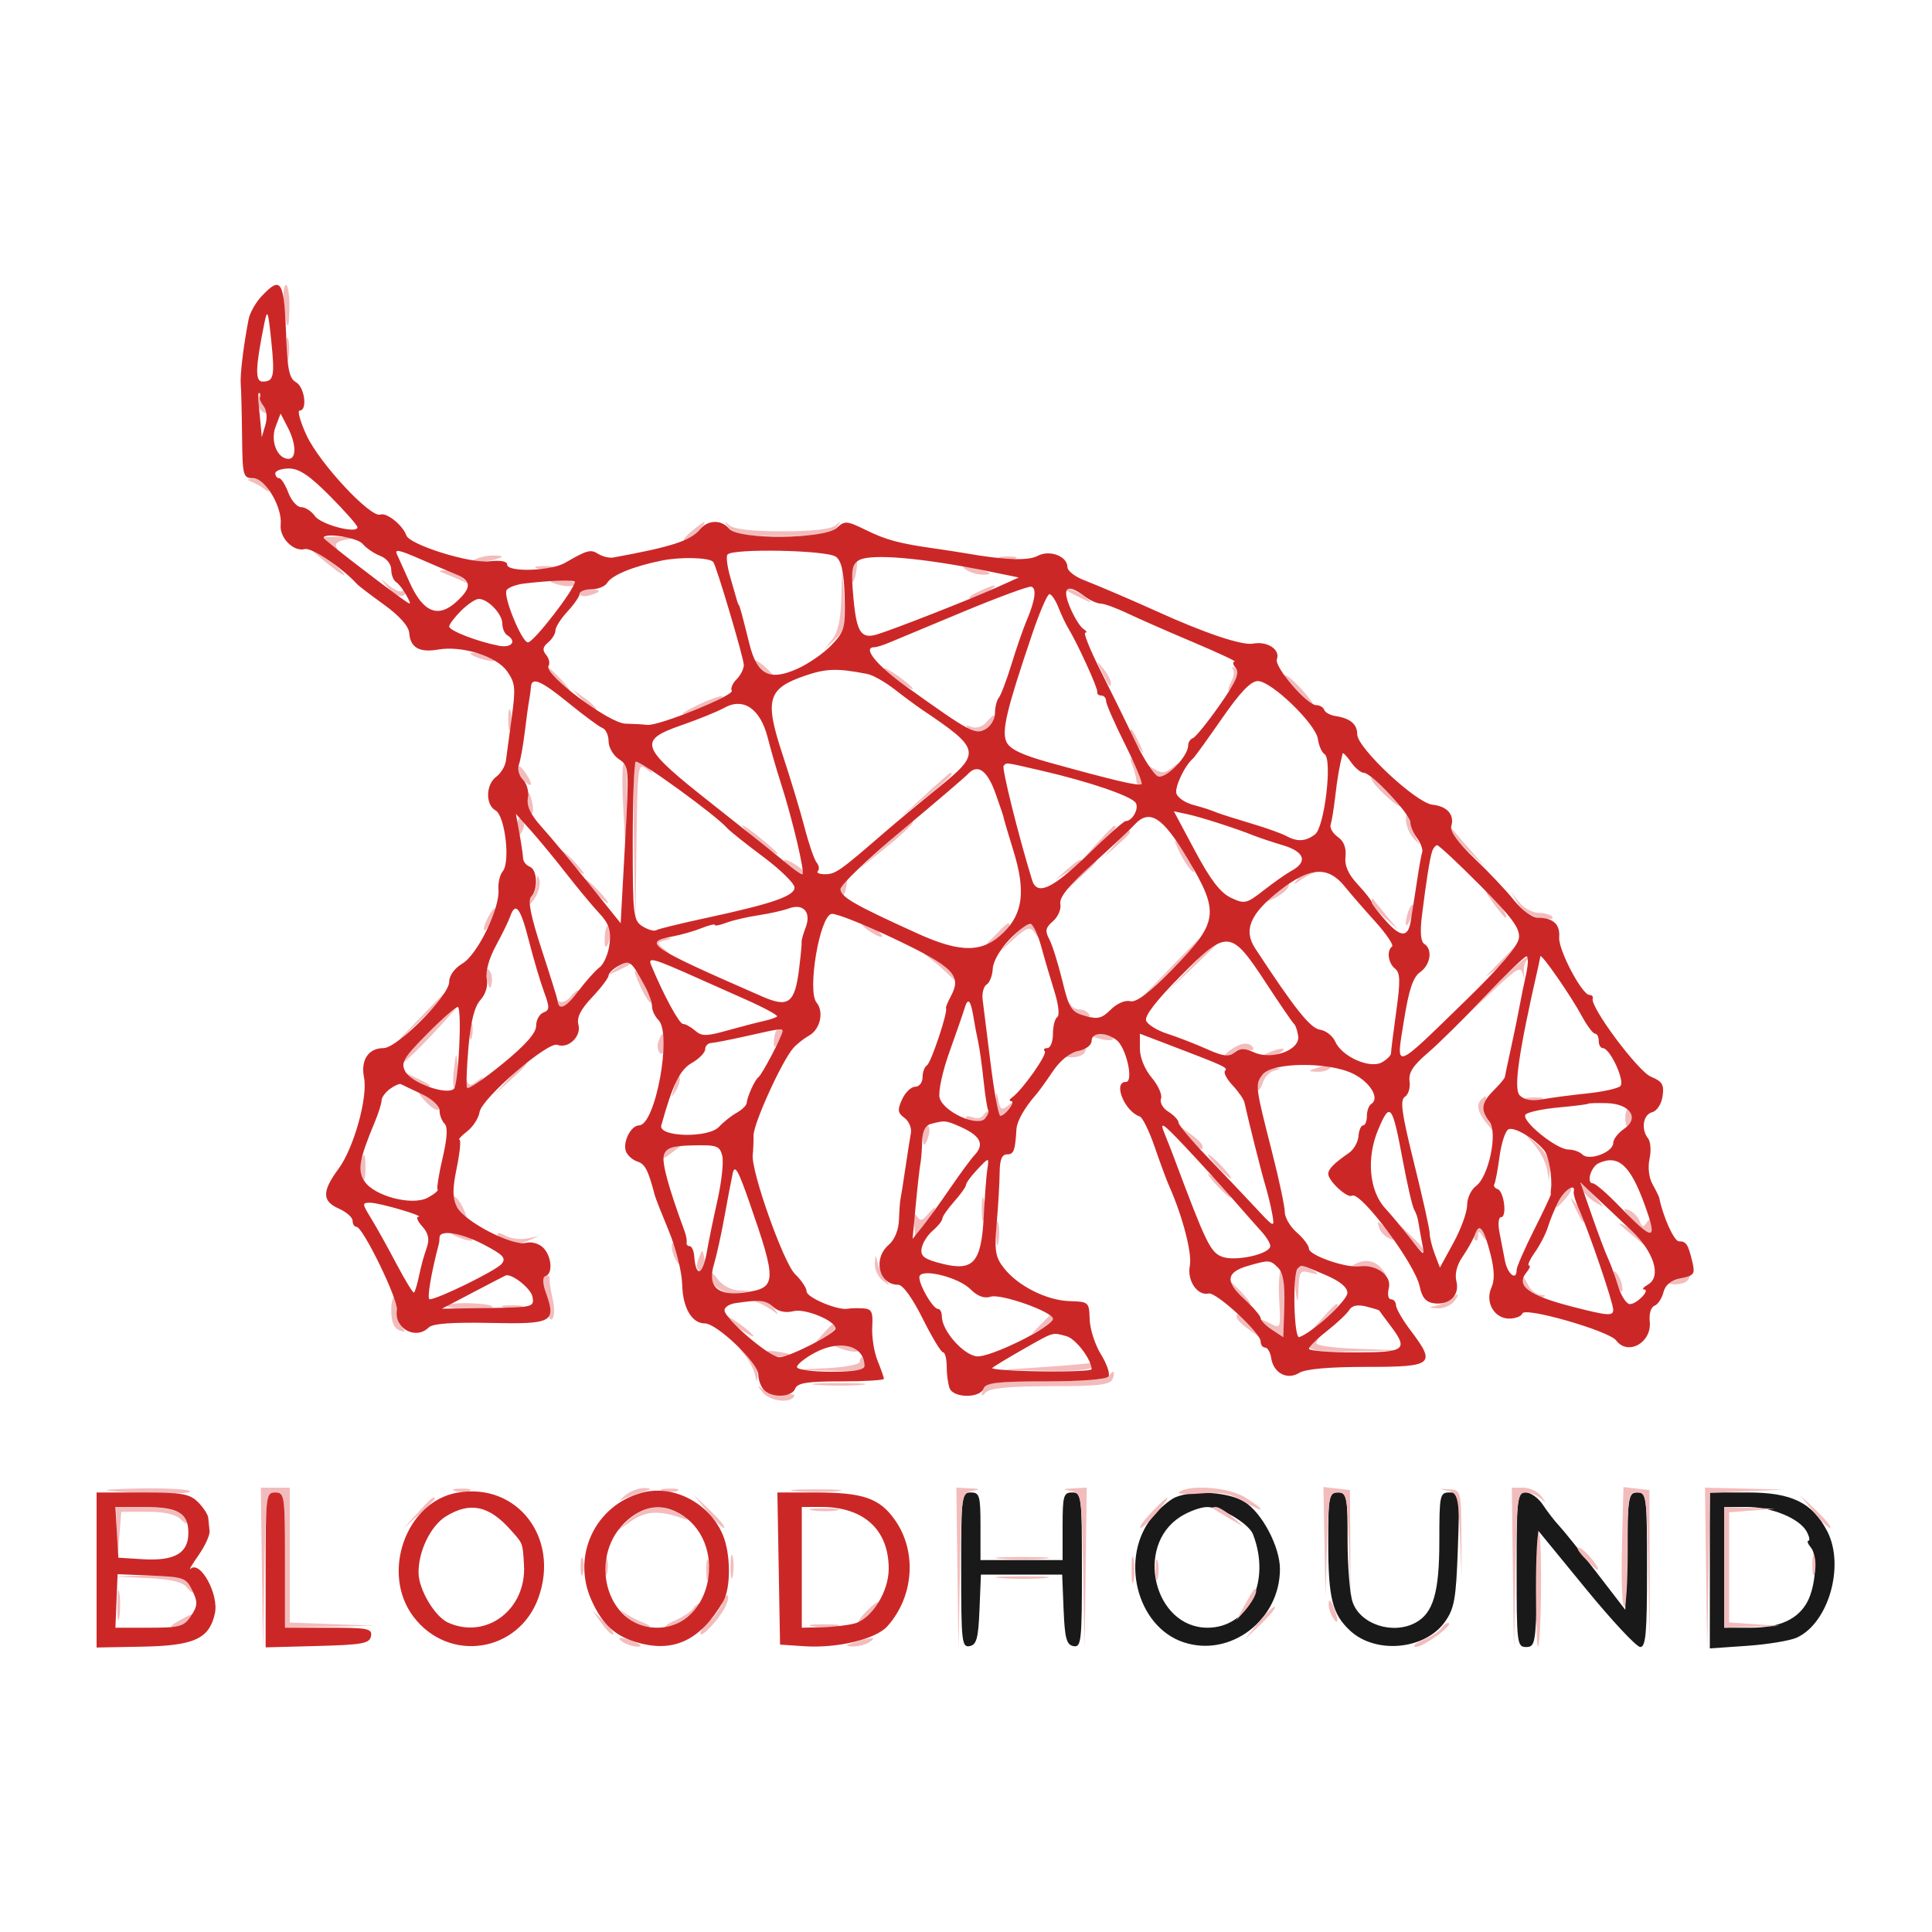 <svg xmlns="http://www.w3.org/2000/svg" width="400" height="400" viewBox="0 0 400 400" version="1.1"><path d="M 199 325.073 C 199 339.842, 199.142 341.120, 200.750 340.813 C 202.191 340.538, 202.552 339.200, 202.794 333.239 L 203.088 326 211.500 326 L 219.912 326 220.206 333.239 C 220.448 339.200, 220.809 340.538, 222.250 340.813 C 223.858 341.120, 224 339.842, 224 325.073 C 224 309.667, 223.917 309, 222 309 C 220.190 309, 220 309.667, 220 316 L 220 323 211.500 323 L 203 323 203 316 C 203 309.667, 202.810 309, 201 309 C 199.083 309, 199 309.667, 199 325.073 M 243.418 309.969 C 242.274 310.432, 240.154 312.217, 238.708 313.935 C 231.694 322.271, 235.232 336.776, 245.072 340.024 C 254.744 343.216, 265 335.406, 265 324.848 C 265 320.219, 261.236 313.115, 257.613 310.906 C 254.350 308.916, 247.189 308.443, 243.418 309.969 M 275 319.435 C 275 330.865, 275.830 334.186, 279.545 337.629 C 284.836 342.533, 295.030 341.575, 299.152 335.787 C 301.106 333.042, 301.460 331.062, 301.825 320.812 C 302.236 309.306, 302.192 309, 300.123 309 C 298.100 309, 298 309.472, 298 319.050 C 298 329.692, 296.742 333.997, 293.055 335.970 C 288.338 338.495, 281.651 336.306, 280.050 331.713 C 279.472 330.057, 279 324.269, 279 318.851 C 279 309.667, 278.865 309, 277 309 C 275.128 309, 275 309.667, 275 319.435 M 314 325 C 314 340.250, 314.092 341, 315.969 341 C 317.804 341, 317.958 340.176, 318.219 328.968 L 318.500 316.936 328.353 328.968 C 333.772 335.586, 338.834 341, 339.603 341 C 340.741 341, 341 338.032, 341 325 C 341 309.750, 340.908 309, 339.031 309 C 337.195 309, 337.042 309.825, 336.781 321.147 L 336.500 333.294 330.500 325.498 C 327.200 321.210, 323.743 316.899, 322.817 315.918 C 321.891 314.936, 320.377 312.979, 319.452 311.567 C 318.527 310.155, 316.922 309, 315.885 309 C 314.117 309, 314 309.992, 314 325 M 354 325.143 L 354 341.286 361.750 340.746 C 366.012 340.449, 370.633 339.685, 372.018 339.048 C 378.599 336.022, 381.994 324.129, 378.305 317.020 C 375.229 311.089, 370.943 309, 361.852 309 L 354 309 354 325.143 M 244.359 314.046 C 234.831 320.150, 238.972 337, 250.001 337 C 258.528 337, 263.185 327.463, 259.432 317.684 C 258.567 315.429, 252.783 311.996, 249.882 312.017 C 248.572 312.026, 246.087 312.939, 244.359 314.046 M 357 324.500 L 357 337 362.535 337 C 368.450 337, 372.264 335.244, 374.198 331.630 C 375.911 328.429, 376.349 322.126, 374.974 320.469 C 374.304 319.661, 374.051 319, 374.413 319 C 374.774 319, 374.620 318.159, 374.070 317.130 C 372.592 314.370, 366.832 312, 361.599 312 L 357 312 357 324.500" stroke="none" fill="#191919" fill-rule="evenodd"/><path d="M 58.773 62.750 C 59.349 68.555, 59.834 68.978, 59.921 63.750 C 59.964 61.138, 59.640 59, 59.201 59 C 58.761 59, 58.569 60.688, 58.773 62.750 M 59.252 72.500 C 59.263 74.700, 59.468 75.482, 59.707 74.238 C 59.946 72.994, 59.937 71.194, 59.687 70.238 C 59.437 69.282, 59.241 70.300, 59.252 72.500 M 53.276 82.988 C 53.199 84.006, 53.844 85.110, 54.710 85.442 C 55.946 85.917, 56.040 85.754, 55.150 84.681 C 54.527 83.930, 54.268 83.065, 54.575 82.758 C 54.882 82.451, 54.747 81.961, 54.274 81.669 C 53.802 81.377, 53.352 81.971, 53.276 82.988 M 52 99.713 C 52.825 100.019, 54.073 100.722, 54.773 101.276 C 55.725 102.029, 55.887 101.869, 55.416 100.641 C 55.069 99.739, 53.822 99.036, 52.643 99.079 C 51.180 99.133, 50.976 99.334, 52 99.713 M 143.139 110.033 C 141.841 111.115, 141.209 112, 141.734 112 C 142.260 112, 143.505 111.100, 144.500 110 C 146.787 107.473, 146.195 107.487, 143.139 110.033 M 150.921 109.250 C 152.023 110.707, 153.881 111, 162 111 C 170.119 111, 171.977 110.707, 173.079 109.250 C 174.206 107.761, 174.194 107.687, 173.002 108.750 C 172.087 109.566, 168.266 110, 162 110 C 155.734 110, 151.913 109.566, 150.998 108.750 C 149.806 107.687, 149.794 107.761, 150.921 109.250 M 67 111.378 C 67 111.585, 67.761 112.373, 68.692 113.128 C 69.659 113.912, 70.080 113.993, 69.675 113.318 C 69.214 112.550, 69.936 111.990, 71.733 111.718 C 73.979 111.378, 73.794 111.271, 70.750 111.150 C 68.688 111.067, 67 111.170, 67 111.378 M 64 113.265 C 64 113.485, 65.912 115.185, 68.250 117.043 C 70.588 118.900, 71.865 119.630, 71.089 118.663 C 69.627 116.843, 64 112.558, 64 113.265 M 98 116.014 C 96.945 116.706, 97.538 116.807, 100 116.355 C 104.313 115.564, 105.126 114.995, 101.917 115.015 C 100.588 115.024, 98.825 115.473, 98 116.014 M 207.269 115.693 C 208.242 115.947, 209.592 115.930, 210.269 115.656 C 210.946 115.382, 210.150 115.175, 208.500 115.195 C 206.850 115.215, 206.296 115.439, 207.269 115.693 M 176.374 117.467 C 176.065 118.274, 176.004 119.511, 176.240 120.217 C 176.476 120.923, 176.906 120.263, 177.196 118.750 C 177.762 115.797, 177.295 115.068, 176.374 117.467 M 111.269 117.693 C 112.242 117.947, 113.592 117.930, 114.269 117.656 C 114.946 117.382, 114.150 117.175, 112.500 117.195 C 110.850 117.215, 110.296 117.439, 111.269 117.693 M 200 117.954 C 200.825 118.513, 202.363 118.976, 203.417 118.985 C 205.975 119.005, 205.177 118.433, 201.500 117.610 C 199.309 117.120, 198.905 117.213, 200 117.954 M 92 118.714 C 92.825 119.020, 94.400 119.684, 95.500 120.190 C 97.468 121.096, 97.469 121.085, 95.559 119.555 C 94.491 118.700, 92.916 118.036, 92.059 118.079 C 90.712 118.147, 90.704 118.234, 92 118.714 M 174.193 123.921 C 174.062 128.280, 173.450 131.010, 172.287 132.421 L 170.574 134.500 172.839 132.420 C 174.832 130.591, 175.061 129.567, 174.745 123.920 L 174.385 117.500 174.193 123.921 M 80.384 121.726 C 82.046 123.692, 84 123.988, 84 122.274 C 84 121.940, 83.699 121.968, 83.331 122.336 C 82.963 122.703, 81.726 122.216, 80.581 121.252 C 78.505 119.505, 78.505 119.506, 80.384 121.726 M 114 120.383 C 114 120.594, 115.125 120.982, 116.500 121.245 C 117.875 121.508, 119 121.335, 119 120.861 C 119 120.388, 117.875 120, 116.500 120 C 115.125 120, 114 120.173, 114 120.383 M 202.500 122.536 C 200.850 123.292, 200.201 123.930, 201.059 123.955 C 201.916 123.980, 203.491 123.339, 204.559 122.532 C 206.929 120.739, 206.423 120.740, 202.500 122.536 M 120 122.906 C 120 123.405, 120.900 123.577, 122 123.290 C 123.100 123.002, 124 122.594, 124 122.383 C 124 122.173, 123.100 122, 122 122 C 120.900 122, 120 122.408, 120 122.906 M 221.083 122.365 C 221.313 122.565, 222.625 123.265, 224 123.920 C 226.357 125.042, 226.389 125.022, 224.559 123.555 C 222.966 122.279, 219.711 121.164, 221.083 122.365 M 98.500 136 C 99.600 136.473, 101.175 136.859, 102 136.859 C 102.945 136.859, 102.761 136.542, 101.500 136 C 100.400 135.527, 98.825 135.141, 98 135.141 C 97.055 135.141, 97.239 135.458, 98.500 136 M 156 136.975 C 156 137.500, 156.900 138.411, 158 139 C 159.100 139.589, 160 139.930, 160 139.757 C 160 139.585, 159.100 138.674, 158 137.732 C 156.900 136.790, 156 136.449, 156 136.975 M 228.080 139 C 229.538 142.061, 230 142.628, 230 141.358 C 230 140.821, 229.300 139.509, 228.445 138.441 C 226.978 136.611, 226.958 136.643, 228.080 139 M 115 140.500 C 116.292 141.875, 117.574 143, 117.849 143 C 118.124 143, 117.292 141.875, 116 140.500 C 114.708 139.125, 113.426 138, 113.151 138 C 112.876 138, 113.708 139.125, 115 140.500 M 183 138.364 C 183 138.639, 184.350 139.825, 186 141 C 187.650 142.175, 189 142.911, 189 142.636 C 189 142.361, 187.650 141.175, 186 140 C 184.350 138.825, 183 138.089, 183 138.364 M 255.215 138.471 C 255.608 138.907, 255.480 140.104, 254.930 141.131 C 254.380 142.159, 254.155 143, 254.430 143 C 254.705 143, 255.397 142.127, 255.968 141.061 C 256.725 139.645, 256.667 138.927, 255.753 138.400 C 255.064 138.004, 254.822 138.036, 255.215 138.471 M 267.946 142.379 C 269.842 144.371, 271.550 146, 271.743 146 C 272.593 146, 268.306 141.073, 266.500 139.975 C 265.400 139.306, 266.051 140.388, 267.946 142.379 M 120.722 145.050 C 121.944 146.337, 123.138 147.189, 123.374 146.944 C 123.611 146.700, 122.611 145.648, 121.152 144.606 L 118.500 142.712 120.722 145.050 M 144.500 145.945 C 142.300 146.986, 140.950 147.841, 141.500 147.845 C 142.864 147.854, 150.755 144.161, 149.500 144.100 C 148.950 144.074, 146.700 144.904, 144.500 145.945 M 105.232 149 C 105.232 150.925, 105.438 151.713, 105.689 150.750 C 105.941 149.787, 105.941 148.213, 105.689 147.250 C 105.438 146.287, 105.232 147.075, 105.232 149 M 204.147 149.606 C 203.389 150.463, 202.071 150.860, 201.147 150.508 C 199.908 150.037, 199.783 150.167, 200.643 151.033 C 201.914 152.315, 206 150.737, 206 148.965 C 206 147.698, 205.761 147.781, 204.147 149.606 M 234 151.642 C 234 152.179, 234.700 153.491, 235.555 154.559 C 237.022 156.389, 237.042 156.357, 235.920 154 C 234.462 150.939, 234 150.372, 234 151.642 M 128.992 166.295 L 129.485 175.500 129.785 167.093 C 129.951 162.469, 129.729 158.327, 129.293 157.888 C 128.857 157.450, 128.722 161.233, 128.992 166.295 M 131.442 158.290 C 131.170 159, 131.084 166.762, 131.251 175.540 L 131.555 191.500 131.777 174.628 C 131.987 158.719, 132.100 157.834, 133.750 159.128 C 135.336 160.371, 135.371 160.336, 134.128 158.750 C 132.488 156.659, 132.094 156.592, 131.442 158.290 M 234.460 158.500 C 234.888 159.600, 235.260 161.043, 235.286 161.706 C 235.312 162.369, 235.710 162.680, 236.169 162.395 C 236.629 162.111, 236.493 160.893, 235.867 159.689 C 234.331 156.735, 233.499 156.031, 234.460 158.500 M 107 158.880 C 107 159.575, 107.675 160.818, 108.500 161.643 C 110.417 163.560, 110.395 162.106, 108.468 159.559 C 107.644 158.469, 107 158.172, 107 158.880 M 237.872 159.339 C 239.639 161.477, 241.405 161.447, 243.128 159.250 C 244.385 157.647, 244.346 157.621, 242.669 158.940 C 241.119 160.158, 240.504 160.172, 238.669 159.029 C 236.692 157.798, 236.622 157.826, 237.872 159.339 M 191.500 164.622 L 186.500 169.203 191.750 165.008 C 196.296 161.376, 197.736 159.939, 196.750 160.021 C 196.613 160.032, 194.250 162.103, 191.500 164.622 M 284.227 161.842 C 285.603 163.868, 290.019 167.674, 289.989 166.807 C 289.983 166.638, 288.327 164.925, 286.308 163 C 284.029 160.827, 283.240 160.388, 284.227 161.842 M 109 165.941 C 109 167.009, 109.385 168.120, 109.856 168.411 C 110.326 168.702, 110.499 167.828, 110.239 166.470 C 109.675 163.519, 109 163.231, 109 165.941 M 291.086 169.639 C 291.039 170.816, 291.788 172.637, 292.750 173.686 C 293.712 174.736, 294.131 175.039, 293.681 174.361 C 293.230 173.683, 292.481 171.862, 292.017 170.314 C 291.332 168.032, 291.156 167.904, 291.086 169.639 M 107 170.941 C 107 173.356, 107.556 173.599, 108.349 171.532 C 108.659 170.725, 108.482 169.798, 107.956 169.473 C 107.430 169.148, 107 169.809, 107 170.941 M 153.911 171.337 C 155.373 173.157, 161 177.442, 161 176.735 C 161 176.515, 159.088 174.815, 156.750 172.957 C 154.412 171.100, 153.135 170.370, 153.911 171.337 M 183 175.143 L 177.500 180.222 182.747 176.020 C 187.349 172.336, 189.782 169.932, 188.809 170.032 C 188.639 170.049, 186.025 172.349, 183 175.143 M 227.437 174.250 L 224.500 177.500 227.750 174.563 C 230.779 171.825, 231.460 171, 230.687 171 C 230.515 171, 229.052 172.463, 227.437 174.250 M 300 171.637 C 300 172.171, 301.688 174.158, 303.750 176.054 L 307.500 179.500 304 175.511 C 302.075 173.317, 300.387 171.330, 300.250 171.094 C 300.113 170.859, 300 171.103, 300 171.637 M 230.924 174.750 L 228.500 177.500 231.250 175.076 C 233.820 172.810, 234.459 172, 233.674 172 C 233.495 172, 232.258 173.238, 230.924 174.750 M 244.467 176.937 C 245.302 178.552, 246.440 180.154, 246.995 180.497 C 247.549 180.840, 247.058 179.518, 245.903 177.560 C 243.370 173.267, 242.338 172.819, 244.467 176.937 M 118 178.500 C 119.292 179.875, 120.574 181, 120.849 181 C 121.124 181, 120.292 179.875, 119 178.500 C 117.708 177.125, 116.426 176, 116.151 176 C 115.876 176, 116.708 177.125, 118 178.500 M 163.559 179.468 C 164.626 180.276, 165.924 180.951, 166.441 180.968 C 166.959 180.986, 166.509 180.339, 165.441 179.532 C 164.374 178.724, 163.076 178.049, 162.559 178.032 C 162.041 178.014, 162.491 178.661, 163.559 179.468 M 220.861 180.059 L 218.500 182.119 221.250 180.444 C 222.762 179.523, 224 178.597, 224 178.385 C 224 177.604, 223.165 178.050, 220.861 180.059 M 223.437 181.250 L 220.500 184.500 223.750 181.563 C 226.779 178.825, 227.460 178, 226.687 178 C 226.515 178, 225.052 179.463, 223.437 181.250 M 268.872 181.750 C 267.680 183.271, 267.697 183.354, 269 182.384 C 269.825 181.771, 271.175 181.019, 272 180.713 C 273.255 180.249, 273.234 180.145, 271.872 180.079 C 270.977 180.036, 269.627 180.787, 268.872 181.750 M 111.116 182.691 C 111.052 183.896, 110.550 185.160, 110 185.500 C 109.450 185.840, 109 186.642, 109 187.282 C 109 187.921, 109.706 187.437, 110.570 186.204 C 111.433 184.971, 111.935 183.184, 111.686 182.231 C 111.341 180.917, 111.204 181.028, 111.116 182.691 M 174.374 182.467 C 174.065 183.274, 174.004 184.511, 174.240 185.217 C 174.476 185.923, 174.906 185.262, 175.196 183.750 C 175.762 180.797, 175.295 180.068, 174.374 182.467 M 123 184.500 C 124.292 185.875, 125.574 187, 125.849 187 C 126.124 187, 125.292 185.875, 124 184.500 C 122.708 183.125, 121.426 182, 121.151 182 C 120.876 182, 121.708 183.125, 123 184.500 M 264 185.089 C 261.846 186.851, 261.804 186.986, 263.694 186.062 C 264.901 185.472, 266.165 184.542, 266.503 183.995 C 267.406 182.534, 266.800 182.799, 264 185.089 M 308.997 186.750 C 310.305 188.537, 311.532 190, 311.723 190 C 312.483 190, 310.003 186.249, 308.363 184.918 C 307.283 184.040, 307.525 184.739, 308.997 186.750 M 314.235 186.981 C 315.089 188.409, 317.044 189.734, 318.838 190.101 C 320.553 190.451, 321.715 190.347, 321.419 189.869 C 321.124 189.391, 319.838 189, 318.563 189 C 317.287 189, 315.458 187.988, 314.497 186.750 L 312.750 184.500 314.235 186.981 M 284 186.659 C 284 187.205, 285.238 188.742, 286.750 190.076 L 289.500 192.500 287 189.500 C 285.625 187.850, 284.387 186.313, 284.250 186.083 C 284.113 185.854, 284 186.113, 284 186.659 M 291.624 188.539 C 291.281 189.432, 291.029 190.689, 291.063 191.332 C 291.098 191.974, 291.558 191.422, 292.085 190.105 C 292.612 188.787, 292.864 187.531, 292.645 187.312 C 292.426 187.093, 291.966 187.645, 291.624 188.539 M 100.954 190.086 C 100.340 191.233, 100.026 192.360, 100.257 192.590 C 100.487 192.820, 101.189 191.882, 101.816 190.504 C 103.194 187.480, 102.523 187.154, 100.954 190.086 M 125.223 193.572 C 125.113 194.907, 125.190 196, 125.395 196 C 126.138 196, 126.793 191.990, 126.118 191.573 C 125.737 191.337, 125.334 192.237, 125.223 193.572 M 179.559 192.468 C 180.626 193.276, 181.924 193.951, 182.441 193.968 C 182.959 193.986, 182.509 193.339, 181.441 192.532 C 180.374 191.724, 179.076 191.049, 178.559 191.032 C 178.041 191.014, 178.491 191.661, 179.559 192.468 M 206 193.675 L 203.500 196.229 206.250 194.500 C 207.762 193.548, 209 192.372, 209 191.885 C 209 190.674, 208.850 190.763, 206 193.675 M 209.452 194.234 L 206.500 197.500 209.797 194.518 C 212.584 191.997, 213.254 191.765, 214.123 193.018 C 214.975 194.244, 215.085 194.252, 214.764 193.063 C 214.079 190.532, 212.480 190.884, 209.452 194.234 M 135.531 194.950 C 135.208 195.472, 135.969 196.397, 137.222 197.005 C 139.325 198.025, 139.360 197.997, 137.678 196.642 C 135.916 195.222, 135.916 195.159, 137.678 194.703 C 139.242 194.299, 139.261 194.216, 137.809 194.116 C 136.879 194.052, 135.854 194.427, 135.531 194.950 M 241.473 201.250 L 234.500 208.500 241.750 201.527 C 248.484 195.050, 249.457 194, 248.723 194 C 248.571 194, 245.308 197.262, 241.473 201.250 M 246.966 199.750 L 241.500 205.500 247.250 200.034 C 252.592 194.956, 253.458 194, 252.716 194 C 252.560 194, 249.972 196.588, 246.966 199.750 M 311 198.673 L 307.500 202.283 310.701 199.989 C 312.462 198.728, 314.136 197.089, 314.420 196.348 C 315.140 194.470, 314.949 194.601, 311 198.673 M 192.500 198.406 C 193.600 199.232, 195.315 200.711, 196.310 201.692 C 198.036 203.394, 198.088 203.394, 197.439 201.701 C 197.064 200.725, 195.350 199.246, 193.629 198.415 C 190.871 197.083, 190.737 197.082, 192.500 198.406 M 309.966 203.750 L 304.500 209.499 309.664 204.622 C 314.054 200.476, 314.895 200.026, 315.276 201.623 C 315.584 202.911, 315.657 202.805, 315.508 201.285 C 315.388 200.067, 315.788 198.865, 316.395 198.614 C 317.070 198.335, 317.098 198.127, 316.466 198.079 C 315.897 198.036, 312.972 200.587, 309.966 203.750 M 127.441 200.555 C 125.611 202.022, 125.643 202.042, 128 200.920 C 131.061 199.462, 131.628 199, 130.358 199 C 129.821 199, 128.509 199.700, 127.441 200.555 M 100.825 202.674 C 101.251 204.767, 101.503 205.019, 101.794 203.644 C 102.011 202.623, 101.751 201.351, 101.218 200.818 C 100.592 200.192, 100.452 200.849, 100.825 202.674 M 132.695 204.487 C 133.610 206.406, 134.536 207.797, 134.753 207.580 C 135.210 207.123, 132.175 201, 131.490 201 C 131.239 201, 131.781 202.569, 132.695 204.487 M 86.469 211.250 L 80.500 217.500 86.750 211.531 C 92.556 205.987, 93.458 205, 92.719 205 C 92.564 205, 89.751 207.813, 86.469 211.250 M 118.009 206.489 C 117.329 207.308, 116.305 207.688, 115.732 207.334 C 115.108 206.949, 114.993 207.179, 115.445 207.911 C 116.011 208.827, 116.671 208.703, 118.099 207.410 C 119.145 206.464, 120 205.535, 120 205.345 C 120 204.602, 119.189 205.068, 118.009 206.489 M 221.376 208.129 C 221.501 208.778, 222.615 209.683, 223.852 210.141 C 225.279 210.669, 225.879 210.613, 225.492 209.987 C 225.156 209.444, 224.271 209, 223.524 209 C 222.778 209, 221.938 208.539, 221.658 207.975 C 221.379 207.411, 221.252 207.481, 221.376 208.129 M 88.526 213.974 C 85.275 217.259, 82.814 220.086, 83.057 220.254 C 83.301 220.423, 86.162 217.735, 89.415 214.281 C 96.928 206.304, 96.323 206.095, 88.526 213.974 M 97.195 213.500 C 97.215 215.150, 97.439 215.704, 97.693 214.731 C 97.947 213.758, 97.930 212.408, 97.656 211.731 C 97.382 211.054, 97.175 211.850, 97.195 213.500 M 160.257 215.237 C 160.125 216.996, 160.290 217.156, 161.029 215.987 C 162.185 214.159, 162.256 213, 161.213 213 C 160.780 213, 160.350 214.007, 160.257 215.237 M 136.336 215.567 C 136.005 216.429, 136.132 217.532, 136.617 218.017 C 137.128 218.528, 137.500 217.866, 137.500 216.450 C 137.500 213.611, 137.180 213.368, 136.336 215.567 M 226 214.383 C 226 214.594, 227.111 214.979, 228.470 215.239 C 229.828 215.499, 230.702 215.326, 230.411 214.856 C 229.899 214.027, 226 213.610, 226 214.383 M 254.559 217.532 C 253.491 218.339, 253.127 219, 253.750 219 C 254.373 219, 255.184 218.511, 255.554 217.913 C 255.923 217.315, 257.076 217.048, 258.114 217.320 C 259.153 217.591, 259.751 217.405, 259.442 216.907 C 258.638 215.605, 256.795 215.840, 254.559 217.532 M 222 218 C 219.673 218.745, 219.651 218.808, 221.691 218.900 C 222.896 218.955, 224.160 218.550, 224.500 218 C 224.840 217.450, 224.979 217.045, 224.809 217.100 C 224.639 217.155, 223.375 217.560, 222 218 M 262.500 218 C 261.181 218.567, 261.011 218.878, 262 218.914 C 262.825 218.945, 264.175 218.533, 265 218 C 266.828 216.819, 265.249 216.819, 262.500 218 M 93.951 221.724 C 93.677 224.047, 93.833 225.567, 94.299 225.101 C 94.765 224.635, 94.989 222.735, 94.798 220.877 C 94.459 217.583, 94.438 217.604, 93.951 221.724 M 105.437 223.250 L 102.500 226.500 105.750 223.563 C 108.779 220.825, 109.460 220, 108.687 220 C 108.515 220, 107.052 221.463, 105.437 223.250 M 273 221 C 270.673 221.745, 270.651 221.808, 272.691 221.900 C 273.896 221.955, 275.160 221.550, 275.500 221 C 275.840 220.450, 275.979 220.045, 275.809 220.100 C 275.639 220.155, 274.375 220.560, 273 221 M 260.954 223.086 C 260.340 224.233, 260.058 225.392, 260.328 225.661 C 260.597 225.930, 261.105 225.246, 261.456 224.140 C 261.807 223.034, 262.860 221.927, 263.797 221.680 C 265.391 221.261, 265.390 221.225, 263.785 221.116 C 262.842 221.052, 261.568 221.939, 260.954 223.086 M 85.441 223.445 C 86.509 224.300, 87.821 225, 88.358 225 C 89.628 225, 89.061 224.538, 86 223.080 C 83.643 221.958, 83.611 221.978, 85.441 223.445 M 140.079 222.668 C 140.036 223.311, 139.741 224.661, 139.424 225.668 C 138.877 227.409, 138.906 227.412, 139.995 225.712 C 140.626 224.729, 140.920 223.379, 140.650 222.712 C 140.295 221.837, 140.136 221.825, 140.079 222.668 M 96.079 223.691 C 95.943 225.739, 97.712 226.056, 99.137 224.239 C 100.353 222.688, 100.322 222.639, 98.847 223.792 C 97.497 224.847, 97.100 224.847, 96.676 223.792 C 96.320 222.905, 96.133 222.874, 96.079 223.691 M 88.286 228.250 C 89.504 229.488, 90.660 230.134, 90.854 229.687 C 91.049 229.239, 90.374 228.241, 89.354 227.468 C 86.471 225.284, 85.829 225.754, 88.286 228.250 M 206.136 228.250 C 205.980 231.400, 207.138 231.787, 209.128 229.250 C 210.358 227.682, 210.326 227.636, 208.827 228.808 C 207.379 229.941, 207.095 229.807, 206.713 227.808 C 206.322 225.757, 206.257 225.806, 206.136 228.250 M 306.667 227.667 C 305.524 228.809, 305.966 230.406, 308.141 233 L 310.237 235.500 308.543 232.669 C 307.611 231.112, 307.093 229.200, 307.393 228.419 C 307.982 226.883, 307.721 226.612, 306.667 227.667 M 316.269 227.693 C 317.242 227.947, 318.592 227.930, 319.269 227.656 C 319.946 227.382, 319.150 227.175, 317.500 227.195 C 315.850 227.215, 315.296 227.439, 316.269 227.693 M 336.500 231.500 C 336.500 232.770, 336.837 233.600, 337.250 233.345 C 337.663 233.091, 338 232.260, 338 231.500 C 338 230.740, 337.663 229.909, 337.250 229.655 C 336.837 229.400, 336.500 230.230, 336.500 231.500 M 203.527 230.956 C 203.202 231.482, 202.275 231.659, 201.468 231.349 C 200.661 231.040, 200 231.011, 200 231.286 C 200 232.600, 202.992 232.715, 204.049 231.441 C 204.707 230.648, 204.991 230, 204.681 230 C 204.372 230, 203.852 230.430, 203.527 230.956 M 191 235 C 191 236.100, 191.173 237, 191.383 237 C 191.594 237, 192.002 236.100, 192.290 235 C 192.577 233.900, 192.405 233, 191.906 233 C 191.408 233, 191 233.900, 191 235 M 245.924 235.330 C 248.472 238.136, 249.020 238.481, 248.969 237.250 C 248.951 236.838, 247.714 235.636, 246.219 234.580 L 243.500 232.661 245.924 235.330 M 317.662 237 C 318.852 238.375, 320.028 240.625, 320.276 242 L 320.728 244.500 320.864 241.924 C 320.952 240.254, 320.034 238.497, 318.250 236.924 L 315.500 234.500 317.662 237 M 137.584 238.641 C 137.036 240.070, 137.184 240.107, 138.727 238.924 C 139.702 238.177, 140.688 237.439, 140.917 237.283 C 141.146 237.127, 140.631 237, 139.774 237 C 138.916 237, 137.931 237.739, 137.584 238.641 M 74.605 240.586 C 74.271 241.458, 74.373 242.843, 74.832 243.664 C 75.421 244.716, 75.667 244.249, 75.667 242.078 C 75.667 238.593, 75.474 238.322, 74.605 240.586 M 252 241.500 C 253.292 242.875, 254.574 244, 254.849 244 C 255.124 244, 254.292 242.875, 253 241.500 C 251.708 240.125, 250.426 239, 250.151 239 C 249.876 239, 250.708 240.125, 252 241.500 M 252 245.500 C 253.292 246.875, 254.574 248, 254.849 248 C 255.124 248, 254.292 246.875, 253 245.500 C 251.708 244.125, 250.426 243, 250.151 243 C 249.876 243, 250.708 244.125, 252 245.500 M 327.551 246.272 C 327.819 246.971, 329.042 248.155, 330.269 248.903 C 332.397 250.200, 332.388 250.141, 330.076 247.631 C 327.369 244.693, 326.835 244.406, 327.551 246.272 M 323 248 C 322.411 249.100, 322.070 250, 322.243 250 C 322.415 250, 323.326 249.100, 324.268 248 C 325.210 246.900, 325.551 246, 325.025 246 C 324.500 246, 323.589 246.900, 323 248 M 94.600 249.900 C 95.450 251.605, 96.296 253, 96.480 253 C 97.295 253, 95.649 248.953, 94.418 247.932 C 93.386 247.076, 93.431 247.556, 94.600 249.900 M 203.252 250.500 C 203.263 252.700, 203.468 253.482, 203.707 252.238 C 203.946 250.994, 203.937 249.194, 203.687 248.238 C 203.437 247.282, 203.241 248.300, 203.252 250.500 M 326.080 250 C 327.538 253.061, 328 253.628, 328 252.358 C 328 251.821, 327.300 250.509, 326.445 249.441 C 324.978 247.611, 324.958 247.643, 326.080 250 M 191.961 251.547 C 190.935 252.784, 190.510 252.834, 189.848 251.797 C 189.314 250.960, 189.094 251.476, 189.228 253.250 C 189.343 254.762, 189.478 256, 189.530 256 C 189.582 256, 190.622 254.650, 191.842 253 C 194.137 249.895, 194.225 248.819, 191.961 251.547 M 337.545 252.050 C 338.608 253.224, 340.226 254.586, 341.141 255.075 C 342.496 255.800, 342.704 255.583, 342.263 253.898 C 341.862 252.365, 341.514 252.169, 340.915 253.137 C 340.283 254.161, 339.971 254.087, 339.476 252.799 C 339.129 251.895, 338.118 250.875, 337.229 250.534 C 335.949 250.043, 336.015 250.359, 337.545 252.050 M 206.252 255.500 C 206.263 257.700, 206.468 258.482, 206.707 257.238 C 206.946 255.994, 206.937 254.194, 206.687 253.238 C 206.437 252.282, 206.241 253.300, 206.252 255.500 M 285.609 254.423 C 285.909 255.205, 286.882 256.125, 287.771 256.466 C 289.099 256.975, 289.058 256.721, 287.539 255.043 C 285.361 252.636, 284.862 252.476, 285.609 254.423 M 335.500 253.643 C 336.050 254.131, 337.847 255.648, 339.493 257.015 C 342.380 259.412, 342.416 259.417, 340.504 257.157 C 339.414 255.869, 337.617 254.351, 336.511 253.785 C 335.405 253.219, 334.950 253.155, 335.500 253.643 M 292.086 256.618 C 293.414 258.333, 294.701 259.557, 294.947 259.338 C 295.193 259.119, 294.106 257.716, 292.533 256.220 L 289.672 253.500 292.086 256.618 M 305.469 255.050 C 305.101 255.646, 305.070 256.403, 305.400 256.733 C 305.730 257.063, 306.007 256.696, 306.015 255.917 C 306.028 254.750, 306.202 254.765, 307 256 C 307.582 256.901, 307.975 257.025, 307.985 256.309 C 308.006 254.625, 306.269 253.756, 305.469 255.050 M 94.500 256 C 97.249 257.181, 98.828 257.181, 97 256 C 96.175 255.467, 94.825 255.055, 94 255.086 C 93.011 255.122, 93.181 255.433, 94.500 256 M 103 255.430 C 103 256.909, 107.030 257.912, 109.176 256.967 L 111.500 255.944 109.088 256.420 C 107.762 256.683, 105.849 256.455, 104.838 255.913 C 103.827 255.372, 103 255.155, 103 255.430 M 139.086 258 C 139.055 258.825, 139.467 260.175, 140 261 C 141.181 262.828, 141.181 261.249, 140 258.500 C 139.433 257.181, 139.122 257.011, 139.086 258 M 144.697 260.393 C 144.288 261.434, 144.189 262.522, 144.476 262.810 C 145.389 263.722, 146.191 262.227, 145.809 260.328 C 145.459 258.588, 145.405 258.591, 144.697 260.393 M 181.116 261.628 C 181.052 262.798, 181.787 264.373, 182.750 265.128 C 184.272 266.321, 184.351 266.305, 183.358 265 C 182.729 264.175, 181.994 262.600, 181.724 261.500 C 181.257 259.600, 181.226 259.607, 181.116 261.628 M 280 262.046 C 278.888 262.798, 279.215 262.895, 281.263 262.419 C 282.976 262.021, 284.686 262.294, 285.763 263.138 C 287.334 264.370, 287.369 264.333, 286.128 262.750 C 284.592 260.792, 282.251 260.523, 280 262.046 M 268.394 263.416 C 268.095 264.194, 268.042 266.107, 268.276 267.666 C 268.626 270.006, 268.726 269.835, 268.850 266.683 C 268.986 263.229, 269.215 262.926, 271.250 263.498 C 273.011 263.994, 273.174 263.903, 272 263.081 C 269.961 261.654, 269.037 261.739, 268.394 263.416 M 147 263.849 C 147 266.197, 149.898 268.148, 152.745 267.717 L 155.500 267.300 152.807 267.150 C 151.283 267.065, 149.438 266.035, 148.557 264.777 C 147.701 263.555, 147 263.137, 147 263.849 M 264.843 269.083 C 265.176 274.993, 265.125 275.137, 263.093 274.050 C 260.259 272.533, 260.436 273.400, 263.351 275.310 L 265.701 276.850 265.903 269.925 C 266.015 266.116, 265.744 262.999, 265.303 262.998 C 264.861 262.997, 264.654 265.735, 264.843 269.083 M 334.086 263.500 C 334.190 265.394, 335.856 268.584, 335.914 267 C 335.945 266.175, 335.533 264.825, 335 264 C 334.467 263.175, 334.055 262.950, 334.086 263.500 M 112.648 266.250 C 113.079 267.488, 113.446 269.715, 113.465 271.200 C 113.484 272.685, 113.883 273.517, 114.351 273.049 C 114.819 272.581, 114.846 270.691, 114.411 268.849 C 113.975 267.007, 113.705 265.163, 113.810 264.750 C 113.914 264.337, 113.520 264, 112.933 264 C 112.260 264, 112.155 264.833, 112.648 266.250 M 315.068 264.559 C 314.944 266.486, 317.650 269.285, 319.087 268.717 C 320.200 268.277, 320.160 268.141, 318.903 268.079 C 318.024 268.036, 316.817 266.988, 316.220 265.750 C 315.624 264.512, 315.105 263.976, 315.068 264.559 M 347 265 C 344.673 265.745, 344.651 265.808, 346.691 265.900 C 347.896 265.955, 349.160 265.550, 349.500 265 C 349.840 264.450, 349.979 264.045, 349.809 264.100 C 349.639 264.155, 348.375 264.560, 347 265 M 256 267.500 C 257.292 268.875, 258.574 270, 258.849 270 C 259.124 270, 258.292 268.875, 257 267.500 C 255.708 266.125, 254.426 265, 254.151 265 C 253.876 265, 254.708 266.125, 256 267.500 M 81 271.334 C 81 273.612, 81.558 275, 82.641 275.416 C 84.012 275.942, 84.075 275.795, 83.023 274.528 C 82.331 273.694, 82 272.109, 82.288 271.006 C 82.576 269.904, 82.404 268.750, 81.906 268.442 C 81.408 268.134, 81 269.435, 81 271.334 M 300.450 268.903 C 299.928 269.400, 298.600 270.022, 297.500 270.287 C 295.603 270.743, 295.609 270.774, 297.628 270.884 C 298.798 270.948, 300.315 270.325, 301 269.500 C 302.357 267.864, 301.977 267.451, 300.450 268.903 M 92.704 270.204 C 92.042 270.625, 93.862 270.976, 96.750 270.985 C 99.638 270.993, 102 270.822, 102 270.605 C 102 269.812, 93.873 269.461, 92.704 270.204 M 157 269.713 C 157.825 270.019, 159.175 270.771, 160 271.384 C 161.303 272.354, 161.320 272.271, 160.128 270.750 C 159.373 269.788, 158.023 269.036, 157.128 269.079 C 155.766 269.145, 155.745 269.249, 157 269.713 M 104.250 270.689 C 105.213 270.941, 106.787 270.941, 107.750 270.689 C 108.713 270.438, 107.925 270.232, 106 270.232 C 104.075 270.232, 103.287 270.438, 104.250 270.689 M 273.924 272.750 L 271.500 275.500 274.250 273.076 C 276.820 270.810, 277.459 270, 276.674 270 C 276.495 270, 275.258 271.238, 273.924 272.750 M 150 272.364 C 150 272.639, 151.350 273.825, 153 275 C 154.650 276.175, 156 276.911, 156 276.636 C 156 276.361, 154.650 275.175, 153 274 C 151.350 272.825, 150 272.089, 150 272.364 M 215.500 274.189 L 213.500 276.259 215.750 275.094 C 216.988 274.454, 218 273.495, 218 272.965 C 218 271.688, 217.841 271.766, 215.500 274.189 M 256.031 272.750 C 256.049 273.163, 257.286 274.364, 258.781 275.420 L 261.500 277.339 259.076 274.670 C 256.528 271.864, 255.980 271.519, 256.031 272.750 M 170.405 276.142 C 168.507 278.276, 168.508 278.278, 170.750 276.901 C 171.988 276.141, 173 275.177, 173 274.759 C 173 273.554, 172.443 273.850, 170.405 276.142 M 271.667 277.667 C 269.822 279.511, 271.834 279.982, 280.750 279.792 L 290.500 279.585 281.214 279.254 C 275.603 279.055, 272.164 278.543, 272.523 277.962 C 273.204 276.861, 272.660 276.674, 271.667 277.667 M 173.500 279 C 174.600 279.473, 176.175 279.859, 177 279.859 C 177.945 279.859, 177.761 279.542, 176.500 279 C 175.400 278.527, 173.825 278.141, 173 278.141 C 172.055 278.141, 172.239 278.458, 173.500 279 M 154.147 280.500 C 155.052 281.600, 156.013 283.400, 156.281 284.500 C 156.749 286.424, 156.772 286.420, 156.884 284.405 C 156.948 283.253, 155.988 281.453, 154.750 280.405 C 152.518 278.516, 152.514 278.516, 154.147 280.500 M 158.853 280.253 C 159.357 280.757, 160.834 281.002, 162.135 280.797 C 164.136 280.482, 163.996 280.342, 161.219 279.881 C 159.231 279.552, 158.298 279.698, 158.853 280.253 M 178 281.954 C 178 282.479, 174.963 283.066, 171.250 283.258 L 164.500 283.608 171.750 283.804 C 177.615 283.963, 179 283.713, 179 282.500 C 179 281.675, 178.775 281, 178.500 281 C 178.225 281, 178 281.429, 178 281.954 M 216.500 283 L 207.500 283.622 216.750 283.811 C 222.376 283.926, 226 283.608, 226 283 C 226 282.450, 225.887 282.085, 225.750 282.189 C 225.613 282.293, 221.450 282.658, 216.500 283 M 229.500 285 C 229.142 285.579, 223.692 286, 216.548 286 C 205.722 286, 204.133 286.214, 203.548 287.750 C 203.014 289.153, 203.131 289.252, 204.141 288.250 C 205.010 287.387, 209.177 287, 217.593 287 C 227.509 287, 229.894 286.720, 230.362 285.500 C 231.011 283.808, 230.441 283.477, 229.500 285 M 169.280 286.736 C 171.909 286.943, 175.959 286.940, 178.280 286.731 C 180.601 286.521, 178.450 286.352, 173.500 286.355 C 168.550 286.358, 166.651 286.530, 169.280 286.736 M 157.872 288.250 C 159.297 290.066, 163.487 290.640, 164.411 289.144 C 164.702 288.674, 163.826 288.502, 162.464 288.762 C 161.102 289.022, 159.204 288.620, 158.244 287.868 C 156.665 286.629, 156.630 286.665, 157.872 288.250 M 22.500 308.636 C 29.491 309.373, 39.780 309.443, 39.349 308.750 C 39.092 308.337, 34.521 308.072, 29.191 308.160 C 23.861 308.248, 20.850 308.462, 22.500 308.636 M 54.223 324.750 L 54.447 341.500 54.748 325.250 C 55.034 309.836, 55.151 309, 57.025 309 C 58.898 309, 59 309.725, 59 323 L 59 337 68.250 336.794 L 77.500 336.589 68.750 336.255 L 60 335.922 60 321.961 L 60 308 57 308 L 54 308 54.223 324.750 M 94.269 308.693 C 95.242 308.947, 96.592 308.930, 97.269 308.656 C 97.946 308.382, 97.150 308.175, 95.500 308.195 C 93.850 308.215, 93.296 308.439, 94.269 308.693 M 129.441 309.574 C 128.374 310.440, 128.098 310.842, 128.828 310.467 C 129.559 310.092, 131.359 309.422, 132.828 308.979 C 134.972 308.331, 135.093 308.155, 133.441 308.086 C 132.309 308.039, 130.509 308.708, 129.441 309.574 M 137.269 308.693 C 138.242 308.947, 139.592 308.930, 140.269 308.656 C 140.946 308.382, 140.150 308.175, 138.500 308.195 C 136.850 308.215, 136.296 308.439, 137.269 308.693 M 164.750 308.732 C 167.088 308.943, 170.912 308.943, 173.250 308.732 C 175.588 308.522, 173.675 308.349, 169 308.349 C 164.325 308.349, 162.412 308.522, 164.750 308.732 M 198.223 324.750 L 198.447 341.500 198.748 325.316 C 199.042 309.492, 199.098 309.123, 201.274 308.703 C 203.153 308.339, 203.071 308.251, 200.750 308.136 L 198 308 198.223 324.750 M 221.726 308.703 C 223.902 309.123, 223.958 309.492, 224.252 325.316 L 224.553 341.500 224.777 324.750 L 225 308 222.250 308.136 C 219.929 308.251, 219.847 308.339, 221.726 308.703 M 244.207 308.851 C 243.487 309.308, 245.355 309.469, 248.419 309.215 C 252.772 308.854, 254.667 309.196, 257.463 310.846 C 259.408 311.993, 261 312.716, 261 312.452 C 261 312.187, 259.538 311.079, 257.750 309.989 C 254.407 307.951, 246.653 307.299, 244.207 308.851 M 274.212 319.184 L 274.425 330.500 274.746 319.750 C 275.041 309.903, 275.230 309, 277 309 C 278.769 309, 278.961 309.909, 279.272 319.750 L 279.612 330.500 279.556 319.500 L 279.500 308.500 276.750 308.184 L 274 307.867 274.212 319.184 M 299.713 308.651 C 301.757 309.093, 301.953 309.795, 302.270 317.815 L 302.612 326.500 302.556 317.500 C 302.501 308.627, 302.465 308.498, 300 308.336 C 297.869 308.197, 297.827 308.243, 299.713 308.651 M 313.223 324.750 L 313.447 341.500 313.748 325.250 C 314.022 310.466, 314.210 309, 315.825 309 C 316.801 309, 318.231 309.563, 319.002 310.250 C 320.194 311.313, 320.206 311.239, 319.079 309.750 C 318.351 308.788, 316.685 308, 315.378 308 L 313 308 313.223 324.750 M 335.810 320.037 C 335.639 326.725, 335.837 332.404, 336.250 332.657 C 336.663 332.911, 337 327.691, 337 321.059 C 337 309.717, 337.117 309, 338.975 309 C 340.847 309, 340.967 309.839, 341.264 325.001 L 341.577 341.002 341.538 324.751 L 341.500 308.500 338.810 308.189 L 336.119 307.879 335.810 320.037 M 353.223 324.750 L 353.447 341.500 353.748 325.292 L 354.049 309.083 361.775 308.743 L 369.500 308.402 361.250 308.201 L 353 308 353.223 324.750 M 86.437 313.250 L 83.500 316.500 86.750 313.563 C 88.537 311.948, 90 310.485, 90 310.313 C 90 309.540, 89.175 310.221, 86.437 313.250 M 146.573 313.094 C 148.183 315.071, 149.702 316.519, 149.949 316.312 C 150.196 316.105, 148.878 314.488, 147.021 312.718 L 143.645 309.500 146.573 313.094 M 238.510 312.990 C 236.935 314.634, 235.838 316.139, 236.073 316.334 C 236.308 316.529, 237.782 315.184, 239.348 313.344 C 242.886 309.191, 242.362 308.969, 238.510 312.990 M 375.573 313.094 C 377.183 315.071, 378.702 316.519, 378.949 316.312 C 379.196 316.105, 377.878 314.488, 376.021 312.718 L 372.645 309.500 375.573 313.094 M 24.180 317.250 L 24.360 322.500 24.735 317.750 L 25.110 313 30.483 313 C 34.035 313, 36.390 313.533, 37.429 314.571 C 38.293 315.436, 39 315.677, 39 315.107 C 39 313.240, 35.233 312, 29.566 312 L 24 312 24.180 317.250 M 130.306 314.573 L 127.500 317.146 130.666 314.947 C 133.775 312.787, 136.513 312.656, 141.500 314.428 C 142.800 314.890, 142.625 314.601, 141 313.605 C 137.272 311.318, 133.481 311.661, 130.306 314.573 M 168.264 312.718 C 169.784 312.947, 172.034 312.941, 173.264 312.704 C 174.494 312.467, 173.250 312.279, 170.500 312.286 C 167.750 312.294, 166.744 312.488, 168.264 312.718 M 251.083 312.303 C 251.313 312.469, 252.850 313.396, 254.500 314.362 L 257.500 316.119 255.139 314.059 C 253.841 312.927, 252.303 312, 251.723 312 C 251.142 312, 250.854 312.136, 251.083 312.303 M 357 324.500 L 357 337 362.750 336.815 L 368.500 336.630 363.250 336.263 L 358 335.895 358 324.503 L 358 313.110 362.750 312.735 L 367.500 312.360 362.250 312.180 L 357 312 357 324.500 M 318 329 C 318 335.783, 318.199 341.134, 318.442 340.891 C 319.143 340.190, 319.312 317.979, 318.622 317.288 C 318.280 316.946, 318 322.217, 318 329 M 327.948 322.444 C 329.268 323.850, 330.499 325, 330.683 325 C 331.584 325, 328.347 320.963, 327.045 320.464 C 326.221 320.148, 326.627 321.039, 327.948 322.444 M 151.252 324.500 C 151.263 326.700, 151.468 327.482, 151.707 326.238 C 151.946 324.994, 151.937 323.194, 151.687 322.238 C 151.437 321.282, 151.241 322.300, 151.252 324.500 M 234.272 325 C 234.272 327.475, 234.467 328.488, 234.706 327.250 C 234.944 326.012, 234.944 323.988, 234.706 322.750 C 234.467 321.512, 234.272 322.525, 234.272 325 M 375.232 324 C 375.232 325.925, 375.438 326.712, 375.689 325.750 C 375.941 324.788, 375.941 323.212, 375.689 322.250 C 375.438 321.288, 375.232 322.075, 375.232 324 M 120.195 324.500 C 120.215 326.150, 120.439 326.704, 120.693 325.731 C 120.947 324.758, 120.930 323.408, 120.656 322.731 C 120.382 322.054, 120.175 322.850, 120.195 324.500 M 125.195 324.500 C 125.215 326.150, 125.439 326.704, 125.693 325.731 C 125.947 324.758, 125.930 323.408, 125.656 322.731 C 125.382 322.054, 125.175 322.850, 125.195 324.500 M 146.232 325 C 146.232 326.925, 146.438 327.712, 146.689 326.750 C 146.941 325.788, 146.941 324.212, 146.689 323.250 C 146.438 322.288, 146.232 323.075, 146.232 325 M 207.280 322.736 C 209.909 322.943, 213.959 322.940, 216.280 322.731 C 218.601 322.521, 216.450 322.352, 211.500 322.355 C 206.550 322.358, 204.651 322.530, 207.280 322.736 M 239.232 325 C 239.232 326.925, 239.438 327.712, 239.689 326.750 C 239.941 325.788, 239.941 324.212, 239.689 323.250 C 239.438 322.288, 239.232 323.075, 239.232 325 M 30.500 326.729 C 35.558 326.973, 37.847 327.527, 38.750 328.724 C 39.438 329.636, 40 329.936, 40 329.391 C 40 326.916, 37.313 326.008, 30.550 326.196 L 23.500 326.392 30.500 326.729 M 207.280 326.736 C 209.909 326.943, 213.959 326.940, 216.280 326.731 C 218.601 326.521, 216.450 326.352, 211.500 326.355 C 206.550 326.358, 204.651 326.530, 207.280 326.736 M 24.286 332.500 C 24.294 335.250, 24.488 336.256, 24.718 334.736 C 24.947 333.216, 24.941 330.966, 24.704 329.736 C 24.467 328.506, 24.279 329.750, 24.286 332.500 M 257.736 332.256 L 255.971 335.500 257.986 333.139 C 259.700 331.130, 260.616 328.984, 259.750 329.006 C 259.613 329.010, 258.706 330.472, 257.736 332.256 M 149.566 331.793 C 149.227 332.862, 148.060 334.540, 146.974 335.523 C 145.889 336.506, 145 337.690, 145 338.155 C 145 339.330, 148.601 335.614, 150.005 332.990 C 150.642 331.801, 150.942 330.608, 150.672 330.339 C 150.403 330.070, 149.905 330.724, 149.566 331.793 M 179.286 333.699 C 178.068 334.965, 177.436 336, 177.881 336 C 178.856 336, 182.494 332.112, 181.911 331.693 C 181.685 331.531, 180.504 332.434, 179.286 333.699 M 275.086 332 C 275.055 332.825, 275.467 334.175, 276 335 C 277.181 336.828, 277.181 335.249, 276 332.500 C 275.433 331.181, 275.122 331.011, 275.086 332 M 129.757 334.750 C 131.052 335.988, 132.874 336.971, 133.806 336.937 C 134.932 336.894, 134.669 336.542, 133.021 335.884 C 131.657 335.340, 129.835 334.356, 128.972 333.697 C 128.108 333.039, 128.462 333.512, 129.757 334.750 M 143.439 333.099 C 143.065 333.703, 141.351 334.810, 139.630 335.560 C 137.893 336.316, 137.254 336.939, 138.194 336.961 C 139.767 336.997, 146.337 332.101, 144.809 332.032 C 144.429 332.014, 143.812 332.494, 143.439 333.099 M 260.573 335.906 L 257.645 339.500 261.021 336.282 C 262.878 334.512, 264.196 332.895, 263.949 332.688 C 263.702 332.481, 262.183 333.929, 260.573 335.906 M 37 335.583 C 35.319 336.516, 35.033 336.975, 36.128 336.985 C 37.023 336.993, 38.315 336.325, 39 335.500 C 40.460 333.740, 40.310 333.747, 37 335.583 M 124.606 336.152 C 125.648 337.611, 126.700 338.611, 126.944 338.374 C 127.189 338.138, 126.337 336.944, 125.050 335.722 L 122.712 333.500 124.606 336.152 M 168.264 336.718 C 169.784 336.947, 172.034 336.941, 173.264 336.704 C 174.494 336.467, 173.250 336.279, 170.500 336.286 C 167.750 336.294, 166.744 336.488, 168.264 336.718 M 298.439 337.099 C 298.065 337.703, 296.351 338.810, 294.630 339.560 C 292.893 340.316, 292.254 340.939, 293.194 340.961 C 294.767 340.997, 301.337 336.101, 299.809 336.032 C 299.429 336.014, 298.812 336.494, 298.439 337.099 M 129 340 C 129.825 340.533, 131.175 340.945, 132 340.914 C 132.989 340.878, 132.819 340.567, 131.500 340 C 128.751 338.819, 127.172 338.819, 129 340 M 177 340 C 174.940 340.660, 174.852 340.816, 176.500 340.885 C 177.600 340.931, 179.175 340.533, 180 340 C 181.752 338.868, 180.536 338.868, 177 340" stroke="none" fill="#f3bcbc" fill-rule="evenodd"/><path d="M 54.147 61.343 C 52.936 62.632, 51.733 64.770, 51.474 66.093 C 50.432 71.417, 49.678 77.610, 49.842 79.500 C 49.937 80.600, 50.061 85.438, 50.116 90.250 C 50.212 98.576, 50.324 99, 52.423 99 C 54.927 99, 58.492 105.030, 58.114 108.624 C 57.829 111.328, 60.751 114.298, 63.095 113.685 C 64.554 113.304, 70.887 117.558, 74 121.011 C 74.275 121.316, 76.764 123.205, 79.532 125.208 C 82.746 127.534, 84.624 129.657, 84.731 131.085 C 84.957 134.079, 86.840 135.157, 90.680 134.489 C 95.663 133.622, 102.747 135.836, 104.968 138.956 C 106.684 141.365, 106.791 142.428, 105.943 148.582 C 105.418 152.387, 104.879 156.400, 104.744 157.500 C 104.610 158.600, 103.713 160.088, 102.750 160.807 C 100.561 162.441, 100.471 166.605, 102.599 167.795 C 104.563 168.895, 105.692 178.461, 104.086 180.396 C 103.488 181.117, 103.090 182.817, 103.202 184.173 C 103.524 188.057, 98.863 197.629, 95.750 199.479 C 94.100 200.459, 93 201.979, 93 203.278 C 93 206.173, 82.273 217, 79.404 217 C 76.284 217, 74.643 219.463, 75.363 223.064 C 76.190 227.198, 73.265 237.685, 70.082 242 C 66.642 246.663, 66.656 248.680, 70.138 250.221 C 71.712 250.918, 73 252.053, 73 252.744 C 73 253.435, 73.362 254, 73.804 254 C 75.139 254, 82.520 269.188, 82.175 271.225 C 81.530 275.032, 86.083 277.517, 88.773 274.827 C 89.566 274.034, 93.685 273.734, 101.476 273.901 C 114.365 274.178, 115.158 273.760, 113.071 267.773 C 112.306 265.578, 112.272 264.409, 112.969 264.177 C 114.518 263.661, 114.209 260.066, 112.464 258.321 C 111.608 257.466, 110.032 257.020, 108.904 257.315 C 106.093 258.050, 96.139 252.901, 94.629 249.930 C 93.661 248.028, 93.649 246.251, 94.572 241.750 C 95.221 238.587, 95.470 235.990, 95.126 235.978 C 94.782 235.966, 95.501 235.178, 96.725 234.228 C 97.949 233.277, 99.102 231.483, 99.288 230.240 C 99.710 227.417, 113.433 215.568, 115.404 216.325 C 117.655 217.189, 120.387 214.588, 119.758 212.181 C 119.363 210.673, 120.182 209.026, 122.602 206.461 C 124.471 204.479, 126 202.455, 126 201.964 C 126 201.472, 126.957 200.558, 128.127 199.932 C 130.423 198.703, 130.658 198.888, 133.537 204.200 C 134.341 205.686, 135 207.566, 135 208.379 C 135 209.192, 135.594 210.452, 136.321 211.179 C 139.189 214.049, 135.698 233, 132.300 233 C 130.627 233, 128.871 236.500, 129.596 238.389 C 129.920 239.233, 130.998 240.182, 131.993 240.498 C 133.557 240.994, 134.198 242.246, 135.575 247.500 C 135.719 248.050, 137.030 251.381, 138.488 254.902 C 139.946 258.423, 141.183 263.373, 141.237 265.902 C 141.340 270.760, 143.224 274, 145.947 274 C 148.412 274, 157 282.206, 157 284.562 C 157 285.683, 157.540 287.140, 158.200 287.800 C 159.885 289.485, 163.949 289.296, 164.638 287.500 C 165.090 286.322, 167.125 286, 174.107 286 C 178.998 286, 183 285.761, 183 285.468 C 183 285.175, 182.411 283.488, 181.691 281.718 C 180.971 279.948, 180.474 276.813, 180.588 274.750 C 180.764 271.548, 180.481 270.983, 178.647 270.882 C 177.466 270.816, 176.054 270.853, 175.509 270.962 C 173.489 271.367, 167 268.636, 167 267.380 C 167 266.666, 165.924 265.050, 164.610 263.790 C 162.233 261.513, 155.469 242.452, 155.848 239.102 C 155.948 238.221, 156.022 236.415, 156.013 235.090 C 155.996 232.624, 161.868 219.701, 164.233 217 C 164.955 216.175, 166.436 215.004, 167.523 214.398 C 169.823 213.116, 170.640 209.476, 169.056 207.568 C 167.083 205.190, 169.700 189.681, 172.154 189.209 C 173.021 189.042, 178.930 191.387, 185.287 194.419 C 197.442 200.219, 199.160 201.965, 196.886 206.212 C 196.213 207.471, 195.750 208.616, 195.857 208.757 C 196.322 209.373, 192.779 220.019, 191.934 220.541 C 191.420 220.858, 191 221.991, 191 223.059 C 191 224.130, 190.318 225, 189.479 225 C 188.642 225, 187.422 226.174, 186.768 227.610 C 185.769 229.801, 185.849 230.416, 187.263 231.450 C 188.189 232.127, 188.786 233.541, 188.590 234.591 C 188.394 235.641, 187.871 238.975, 187.427 242 C 186.984 245.025, 186.537 247.838, 186.435 248.250 C 186.333 248.662, 186.194 250.579, 186.125 252.510 C 186.048 254.663, 185.227 256.681, 184 257.732 C 180.653 260.597, 181.943 266, 185.973 266 C 186.922 266, 188.926 268.772, 191.023 272.984 C 192.935 276.825, 194.838 279.975, 195.250 279.984 C 195.662 279.993, 196 281.313, 196 282.918 C 196 284.523, 196.273 286.548, 196.607 287.418 C 197.392 289.465, 202.860 289.528, 203.638 287.500 C 204.107 286.279, 206.507 286, 216.548 286 C 223.839 286, 229.139 285.584, 229.511 284.982 C 229.857 284.422, 229.143 282.350, 227.924 280.377 C 226.705 278.405, 225.661 275.151, 225.604 273.146 C 225.503 269.596, 225.395 269.497, 221.500 269.388 C 216.748 269.255, 210.791 266.276, 207.882 262.577 C 206.066 260.268, 205.864 259.025, 206.363 253.207 C 206.679 249.518, 206.952 244.813, 206.969 242.750 C 206.991 240.097, 207.439 239, 208.500 239 C 209.899 239, 210.173 238.262, 210.449 233.752 C 210.549 232.115, 212.191 229.229, 214.501 226.627 C 215.052 226.007, 216.610 223.850, 217.964 221.832 C 219.490 219.560, 221.486 217.953, 223.213 217.607 C 224.800 217.290, 226 216.394, 226 215.525 C 226 213.687, 228.863 213.579, 231.167 215.331 C 233.175 216.858, 234.776 224, 233.111 224 C 230.359 224, 232.812 230.104, 235.989 231.163 C 236.553 231.351, 237.943 234.204, 239.078 237.502 C 240.213 240.801, 241.544 244.400, 242.036 245.500 C 244.834 251.761, 246.849 259.505, 246.341 262.047 C 245.727 265.117, 247.903 268.340, 250.229 267.805 C 251.780 267.449, 261 275.941, 261 277.725 C 261 278.426, 261.419 279, 261.930 279 C 262.442 279, 263.005 279.967, 263.180 281.148 C 263.646 284.275, 266.496 285.796, 268.983 284.243 C 270.281 283.432, 275.147 283, 282.986 283 C 296.779 283, 297.378 282.499, 292.028 275.428 C 290.393 273.268, 289.043 270.938, 289.028 270.250 C 289.013 269.563, 288.541 269, 287.981 269 C 287.417 269, 287.220 267.973, 287.539 266.700 C 288.190 264.106, 285.022 261.739, 281.500 262.188 C 278.622 262.555, 271 259.894, 271 258.522 C 271 257.883, 269.875 256.382, 268.500 255.187 C 267.125 253.991, 266 252.079, 266 250.938 C 266 249.796, 264.832 244.281, 263.404 238.681 C 259.870 224.827, 259.842 224.599, 261.366 222.514 C 263.270 219.910, 275.044 219.778, 280.147 222.303 C 283.701 224.061, 285.727 227.433, 283.906 228.558 C 283.408 228.866, 283 229.991, 283 231.059 C 283 232.127, 282.646 233, 282.213 233 C 281.780 233, 281.350 234.004, 281.258 235.231 C 281.165 236.458, 280.282 238.017, 279.295 238.697 C 276.213 240.817, 275 242.044, 275 243.039 C 275 244.495, 278.956 248.145, 279.901 247.561 C 281.641 246.486, 292.985 261.683, 293.937 266.365 C 294.395 268.617, 295.213 269.592, 296.842 269.827 C 300.065 270.291, 302.258 268.162, 301.532 265.273 C 301.155 263.768, 301.621 261.910, 302.805 260.199 C 303.833 258.715, 304.983 256.648, 305.361 255.607 C 306.290 253.044, 307.204 254.207, 308.608 259.736 C 309.414 262.910, 309.471 265.066, 308.790 266.561 C 307.415 269.578, 309.361 273, 312.452 273 C 313.762 273, 314.993 272.522, 315.187 271.938 C 315.659 270.524, 333.123 275.547, 334.610 277.524 C 337.049 280.767, 342.039 277.956, 341.561 273.608 C 341.388 272.032, 341.809 270.627, 342.538 270.347 C 343.243 270.077, 344.079 268.820, 344.397 267.555 C 344.788 265.996, 345.952 265.060, 348.011 264.648 C 350.739 264.102, 350.981 263.759, 350.386 261.270 C 349.507 257.594, 349.119 257, 347.599 257 C 346.602 257, 344.320 251.952, 343.529 248 C 343.474 247.725, 342.853 246.461, 342.148 245.191 C 341.387 243.821, 341.133 241.671, 341.522 239.900 C 341.882 238.260, 341.748 236.374, 341.225 235.709 C 339.709 233.785, 340.176 230.767, 342.066 230.272 C 343.053 230.014, 343.981 228.586, 344.220 226.956 C 344.570 224.571, 344.168 223.898, 341.815 222.923 C 339.135 221.813, 329.186 208.472, 329.753 206.750 C 329.889 206.338, 329.593 206, 329.095 206 C 327.539 206, 322.603 196.623, 322.811 194.062 C 323.029 191.370, 321.586 190.039, 318.424 190.015 C 317.248 190.007, 315.080 188.418, 313.424 186.349 C 311.816 184.341, 308.130 180.443, 305.234 177.687 C 301.898 174.513, 300.149 172.094, 300.461 171.088 C 301.199 168.712, 299.655 166.933, 296.569 166.604 C 293.187 166.244, 281 154.846, 281 152.043 C 281 149.929, 279.569 148.722, 276.500 148.250 C 275.400 148.081, 274.350 147.505, 274.167 146.971 C 273.983 146.437, 273.248 146, 272.533 146 C 270.601 146, 263.769 138.043, 264.366 136.488 C 265.128 134.504, 262.381 132.694, 259.456 133.253 C 257.184 133.688, 249.533 131.126, 239.500 126.573 C 234.659 124.375, 227.748 121.414, 224.250 120.037 C 222.463 119.333, 221 118.153, 221 117.414 C 221 115.156, 217.314 113.761, 214.843 115.084 C 212.878 116.136, 208.035 115.966, 200 114.564 C 198.625 114.324, 195.700 113.871, 193.500 113.559 C 186.094 112.505, 183.518 111.813, 179.266 109.733 C 175.300 107.793, 174.915 107.767, 173.187 109.331 C 170.641 111.635, 152.884 111.770, 151 109.500 C 149.374 107.541, 146.586 107.589, 144.914 109.604 C 142.961 111.957, 139.127 113.202, 127 115.422 C 126.175 115.573, 124.772 115.244, 123.882 114.690 C 122.259 113.681, 121.624 113.850, 117 116.524 C 114.033 118.241, 105 118.516, 105 116.891 C 105 116.198, 103.596 115.945, 101.267 116.217 C 97.248 116.686, 84.791 112.780, 84.125 110.841 C 83.406 108.750, 80.036 106.049, 78.758 106.539 C 76.766 107.304, 66.151 95.918, 63.480 90.154 C 62.167 87.319, 61.521 85, 62.046 85 C 63.709 85, 63.074 80.141, 61.280 79.137 C 59.911 78.371, 59.500 76.477, 59.263 69.837 C 58.840 58.012, 58.230 56.998, 54.147 61.343 M 54.715 67 C 52.867 76.134, 52.780 79, 54.352 79 C 56.706 79, 56.930 77.937, 56.148 70.448 C 55.498 64.216, 55.351 63.861, 54.715 67 M 53.507 83.218 C 53.638 84.473, 53.847 86.625, 53.972 88 L 54.199 90.500 54.941 88 C 55.372 86.548, 55.225 84.912, 54.591 84.096 C 53.991 83.324, 53.650 82.499, 53.833 82.263 C 54.017 82.027, 53.965 81.632, 53.718 81.385 C 53.472 81.138, 53.377 81.963, 53.507 83.218 M 57.059 88.346 C 55.927 91.322, 57.410 95, 59.741 95 C 61.427 95, 61.334 91.873, 59.546 88.427 L 58.093 85.625 57.059 88.346 M 57 98 C 57 98.550, 57.351 99, 57.781 99 C 58.210 99, 59.071 100.350, 59.694 102 C 60.317 103.650, 61.515 105, 62.356 105 C 63.198 105, 64.475 105.827, 65.193 106.838 C 66.460 108.620, 74 110.604, 74 109.156 C 74 108.760, 71.447 105.864, 68.327 102.718 C 64.089 98.447, 61.939 97, 59.827 97 C 58.272 97, 57 97.450, 57 98 M 67 111.363 C 67 111.683, 77.713 119.994, 83.257 123.975 C 85.204 125.374, 85.251 125.337, 84.150 123.281 C 83.512 122.088, 82.542 120.835, 81.995 120.497 C 81.448 120.159, 81 118.997, 81 117.916 C 81 116.787, 80.025 115.580, 78.709 115.079 C 77.449 114.600, 75.819 113.486, 75.086 112.604 C 73.976 111.267, 67 110.195, 67 111.363 M 82.179 114.750 C 82.369 115.162, 83.568 117.817, 84.842 120.649 C 87.625 126.832, 90.744 128.069, 94.581 124.512 C 97.716 121.607, 97.635 120.216, 94.250 118.837 C 92.737 118.221, 89.592 116.880, 87.261 115.858 C 82.623 113.825, 81.655 113.614, 82.179 114.750 M 150.597 114.844 C 150.310 115.308, 150.592 117.445, 151.223 119.594 C 151.854 121.742, 152.456 123.838, 152.560 124.250 C 152.665 124.662, 152.841 125.112, 152.952 125.250 C 153.185 125.540, 153.504 126.706, 155.170 133.360 C 156.773 139.760, 159.327 141.058, 165.148 138.433 C 167.440 137.400, 170.610 135.192, 172.192 133.527 C 174.851 130.728, 175.053 129.973, 174.870 123.500 C 174.728 118.463, 174.228 116.158, 173.086 115.282 C 171.263 113.882, 151.430 113.495, 150.597 114.844 M 137 116.061 C 131.108 117.255, 126.695 119.064, 125.700 120.691 C 125.260 121.411, 123.798 122, 122.450 122 C 121.103 122, 120 122.427, 120 122.948 C 120 123.470, 118.875 125.111, 117.500 126.595 C 116.125 128.078, 115 129.846, 115 130.524 C 115 131.201, 114.319 132.320, 113.488 133.010 C 112.364 133.943, 112.257 134.605, 113.074 135.589 C 113.678 136.317, 113.899 137.355, 113.564 137.896 C 112.519 139.587, 126.110 149.762, 129.500 149.827 C 131.150 149.859, 133.175 149.973, 134 150.082 C 136.260 150.380, 152.101 143.973, 151.502 143.004 C 151.216 142.540, 151.661 141.482, 152.491 140.652 C 153.321 139.822, 154 138.491, 154 137.694 C 154 136.277, 148.256 116.923, 147.658 116.324 C 146.745 115.411, 140.915 115.267, 137 116.061 M 177.790 116.013 C 176.343 116.894, 176.174 118.087, 176.692 123.777 C 177.339 130.878, 178.249 132.317, 181.500 131.374 C 184.564 130.486, 200.917 124.076, 206.216 121.686 L 210.933 119.560 204.907 118.331 C 190.897 115.473, 180.180 114.557, 177.790 116.013 M 108.503 120.818 C 106.855 121.017, 105.225 121.635, 104.882 122.191 C 104.119 123.426, 108.036 133, 109.305 133 C 110.491 133, 119 121.997, 119 120.463 C 119 120.001, 113.791 120.177, 108.503 120.818 M 199.500 126.624 C 192.350 129.596, 185.458 132.471, 184.185 133.013 C 182.912 133.556, 181.489 134, 181.023 134 C 178.462 134, 181.491 137.749, 187.569 142.099 C 200.840 151.599, 201.855 152.148, 204.019 150.990 C 205.109 150.407, 206 148.910, 206 147.665 C 206 146.419, 206.358 144.973, 206.795 144.450 C 207.232 143.928, 208.416 140.800, 209.426 137.500 C 210.437 134.200, 211.840 130.150, 212.544 128.500 C 214.328 124.322, 214.677 121.750, 213.500 121.465 C 212.950 121.331, 206.650 123.653, 199.500 126.624 M 221.525 125.715 C 222.379 127.758, 223.623 129.776, 224.289 130.200 C 224.955 130.623, 225.140 130.976, 224.699 130.985 C 224.259 130.993, 225.658 134.488, 227.809 138.750 C 229.959 143.012, 233.175 149.568, 234.955 153.318 C 236.736 157.068, 238.896 160.407, 239.756 160.737 C 241.365 161.354, 245.985 156.612, 245.995 154.333 C 245.998 153.692, 246.435 153.017, 246.966 152.833 C 247.498 152.650, 249.965 149.611, 252.448 146.081 C 255.903 141.168, 256.704 139.349, 255.859 138.331 C 255.252 137.599, 255.148 136.991, 255.628 136.980 C 256.107 136.969, 252.225 135.154, 247 132.946 C 241.775 130.739, 235.651 128.048, 233.390 126.966 C 231.130 125.885, 228.655 124.986, 227.890 124.968 C 227.126 124.951, 225.626 124.276, 224.559 123.468 C 220.938 120.729, 219.796 121.575, 221.525 125.715 M 213.709 131.258 C 208.402 146.929, 207.342 151.365, 208.371 153.591 C 209.074 155.113, 211.535 156.291, 217.419 157.921 C 230.979 161.678, 235.855 162.812, 236.344 162.323 C 236.601 162.066, 235.054 158.344, 232.906 154.052 C 230.758 149.760, 229 145.742, 229 145.124 C 229 144.506, 228.550 144, 228 144 C 227.450 144, 227.080 143.662, 227.177 143.250 C 227.345 142.536, 223.075 133.179, 221.131 130 C 220.626 129.175, 219.725 127.263, 219.128 125.750 C 218.531 124.237, 217.696 123.003, 217.271 123.008 C 216.847 123.012, 215.244 126.724, 213.709 131.258 M 95.455 126.455 C 94.105 127.805, 93 129.269, 93 129.710 C 93 130.571, 98.767 132.809, 103.250 133.688 C 105.935 134.214, 107.078 132.784, 105 131.500 C 104.450 131.160, 104 130.078, 104 129.096 C 104 127.116, 101.020 124, 99.126 124 C 98.457 124, 96.805 125.105, 95.455 126.455 M 166.638 139.908 C 158.911 142.566, 158.267 144.835, 162.014 156.205 C 163.692 161.296, 165.766 168.170, 166.622 171.481 C 167.478 174.791, 168.585 177.991, 169.081 178.592 C 169.577 179.193, 169.687 179.980, 169.325 180.342 C 168.963 180.704, 169.638 181, 170.826 181 C 172.959 181, 173.893 180.345, 182.946 172.500 C 185.485 170.300, 190.554 166.085, 194.210 163.133 C 203.227 155.854, 203.081 155.119, 191.005 147 C 189.778 146.175, 187.175 144.252, 185.221 142.727 C 183.267 141.202, 180.730 139.770, 179.584 139.543 C 173.395 138.321, 171.060 138.387, 166.638 139.908 M 109.923 142.250 C 109.881 142.938, 109.715 144.175, 109.553 145 C 109.391 145.825, 108.978 148.818, 108.636 151.652 C 108.293 154.486, 107.741 157.512, 107.409 158.376 C 107.077 159.241, 107.467 160.610, 108.275 161.418 C 109.083 162.226, 109.543 163.939, 109.297 165.224 C 108.983 166.868, 109.838 168.658, 112.175 171.253 C 114.004 173.284, 118.425 178.591, 122 183.047 L 128.500 191.148 129.393 174.875 C 130.272 158.864, 130.252 158.579, 128.143 157.179 C 126.964 156.396, 126 154.734, 126 153.485 C 126 152.236, 125.436 150.997, 124.746 150.733 C 124.057 150.468, 120.937 148.170, 117.814 145.626 C 111.992 140.883, 110.058 140.056, 109.923 142.250 M 252.995 148.750 C 250.040 153.012, 247.359 156.725, 247.038 157 C 245.244 158.536, 243.101 163.100, 243.584 164.357 C 243.892 165.162, 245.350 166.161, 246.822 166.578 C 249.959 167.467, 250.044 167.495, 252 168.259 C 252.825 168.581, 255.975 169.579, 259 170.476 C 262.025 171.373, 265.281 172.533, 266.236 173.053 C 268.579 174.331, 270.296 174.244, 272.263 172.750 C 274.232 171.254, 275.899 157.177, 274.230 156.137 C 273.667 155.787, 273.047 154.375, 272.853 153 C 272.412 149.880, 263.236 141.019, 260.434 141.008 C 258.981 141.002, 256.772 143.301, 252.995 148.750 M 149.964 146.542 C 148.609 147.296, 144.688 148.894, 141.250 150.091 C 131.897 153.349, 132.367 154.568, 147.602 166.572 C 154.533 172.032, 161.396 177.512, 162.852 178.749 C 164.308 179.986, 165.776 180.998, 166.112 180.999 C 166.767 181, 164.036 169.433, 161.626 162 C 160.824 159.525, 159.615 155.341, 158.940 152.701 C 157.412 146.728, 153.926 144.335, 149.964 146.542 M 277.976 156 C 277.341 158.462, 276.873 161.190, 276.432 165 C 276.146 167.475, 275.725 170.050, 275.498 170.723 C 275.270 171.395, 275.935 172.542, 276.976 173.271 C 278.221 174.142, 278.765 175.533, 278.568 177.335 C 278.358 179.245, 279.135 181.004, 281.133 183.143 C 282.710 184.831, 284.013 186.501, 284.029 186.856 C 284.045 187.210, 285.444 189.024, 287.136 190.886 C 290.129 194.178, 291.603 194.064, 292.112 190.500 C 292.191 189.950, 292.406 188.600, 292.591 187.500 C 292.775 186.400, 293.193 183.700, 293.519 181.500 C 293.845 179.300, 294.262 177.031, 294.445 176.458 C 294.628 175.885, 294.153 174.562, 293.389 173.517 C 292.625 172.472, 292 171.008, 292 170.262 C 292 168.601, 283.937 160.010, 282.372 160.004 C 281.752 160.002, 280.538 158.988, 279.674 157.750 C 278.811 156.512, 278.047 155.725, 277.976 156 M 131.619 157.714 C 131.279 158.055, 131 165.575, 131 174.426 C 131 189.543, 131.124 190.596, 133.041 191.793 C 134.163 192.494, 135.429 192.853, 135.855 192.590 C 136.280 192.327, 140.874 191.199, 146.064 190.084 C 159.808 187.130, 164.500 185.519, 164.500 183.753 C 164.500 182.914, 161.575 180.047, 158 177.384 C 154.425 174.720, 151.050 172.027, 150.500 171.398 C 148.164 168.729, 132.185 157.148, 131.619 157.714 M 207.792 158.541 C 207.360 158.973, 210.857 173.017, 213.695 182.250 C 214.694 185.500, 217.897 184.030, 225.140 177 C 229.106 173.150, 232.667 170, 233.053 170 C 234.438 170, 235.871 167.409, 235.140 166.227 C 234.279 164.833, 225.511 161.832, 215.688 159.569 C 207.837 157.761, 208.488 157.845, 207.792 158.541 M 200.375 160.272 C 199.755 160.947, 193.576 166.225, 186.642 172 C 179.708 177.775, 174.027 183.208, 174.018 184.073 C 174 185.683, 176.861 187.332, 190 193.287 C 199.023 197.377, 203.555 197.291, 207.895 192.951 C 211.812 189.035, 212.352 184.351, 209.830 176.186 C 208.694 172.509, 207.779 169.401, 207.796 169.281 C 207.812 169.161, 207.057 166.913, 206.117 164.286 C 204.381 159.434, 202.407 158.054, 200.375 160.272 M 247.432 176.205 C 250.592 182.128, 252.668 184.838, 254.835 185.864 C 257.683 187.213, 258.053 187.128, 261.673 184.301 C 263.778 182.657, 266.366 180.842, 267.425 180.268 C 270.806 178.435, 270.097 176.342, 265.643 175.011 C 263.364 174.329, 260.600 173.408, 259.500 172.964 C 255.900 171.508, 248.557 169.151, 245.771 168.555 L 243.041 167.972 247.432 176.205 M 107.534 172.500 C 107.933 174.700, 108.277 177.043, 108.297 177.707 C 108.317 178.371, 108.933 179.144, 109.667 179.426 C 111.250 180.033, 111.441 184.159, 109.954 185.646 C 109.227 186.373, 109.894 189.705, 112.146 196.596 C 113.926 202.043, 115.409 206.800, 115.442 207.167 C 115.631 209.331, 117.147 208.664, 119.648 205.316 C 121.216 203.217, 123.236 200.947, 124.138 200.272 C 125.039 199.596, 125.966 197.415, 126.199 195.425 C 126.533 192.561, 126.083 191.230, 124.040 189.043 C 122.621 187.524, 119.572 183.855, 117.264 180.890 C 114.956 177.926, 111.659 173.925, 109.937 172 L 106.807 168.500 107.534 172.500 M 234.776 170.864 C 233.966 171.764, 230.121 175.367, 226.232 178.872 C 221.222 183.386, 219.270 185.806, 219.533 187.172 C 219.737 188.233, 219.052 189.831, 218.010 190.724 C 216.468 192.043, 216.323 192.734, 217.229 194.423 C 217.842 195.565, 219.054 199.410, 219.922 202.967 C 221.353 208.832, 221.792 209.518, 224.638 210.330 C 227.256 211.077, 228.140 210.860, 229.980 209.020 C 231.237 207.763, 232.960 207.018, 233.988 207.287 C 235.242 207.614, 237.916 205.588, 242.774 200.629 C 252.288 190.917, 252.554 188.972, 245.899 177.811 C 240.663 169.028, 237.953 167.336, 234.776 170.864 M 296.516 176.250 C 296.032 177.685, 295.304 182.265, 294.392 189.616 C 293.976 192.962, 294.144 194.971, 294.878 195.425 C 296.655 196.523, 296.185 199.757, 294.028 201.268 C 292.561 202.295, 291.701 204.861, 290.673 211.279 C 289.008 221.677, 288.254 221.928, 303.602 206.994 C 310.690 200.099, 314.304 195.839, 314.487 194.164 C 314.705 192.186, 313.012 189.898, 306.472 183.328 C 301.912 178.748, 297.901 175, 297.559 175 C 297.217 175, 296.748 175.563, 296.516 176.250 M 265.071 184.280 C 258.852 189.121, 257.376 192.533, 259.860 196.330 C 268.009 208.786, 271.286 212.901, 273.283 213.185 C 274.503 213.358, 275.927 214.472, 276.448 215.659 C 277.799 218.735, 283.542 221.315, 286.051 219.973 C 287.123 219.399, 288 218.528, 288 218.037 C 288 217.546, 288.487 213.645, 289.082 209.369 C 289.954 203.095, 289.906 201.390, 288.832 200.546 C 287.402 199.423, 287.050 196.839, 288.208 195.967 C 288.597 195.674, 287.012 193.331, 284.686 190.761 C 282.359 188.190, 279.566 184.974, 278.478 183.613 C 275.006 179.269, 271.270 179.455, 265.071 184.280 M 163.278 188.093 C 162.105 188.527, 159.267 189.162, 156.971 189.504 C 154.675 189.847, 151.717 190.537, 150.398 191.039 C 149.079 191.540, 148 191.748, 148 191.500 C 148 191.252, 146.762 191.550, 145.250 192.162 C 143.738 192.774, 141.018 193.551, 139.207 193.888 C 132.846 195.070, 134.339 196.067, 157.866 206.340 C 163.226 208.680, 164.558 207.690, 165.429 200.720 C 165.788 197.849, 166.031 195.275, 165.970 195 C 165.909 194.725, 166.287 193.375, 166.810 192 C 168.012 188.838, 166.321 186.967, 163.278 188.093 M 105.624 189.750 C 105.289 190.713, 103.955 193.445, 102.660 195.823 C 101.258 198.397, 100.496 201.142, 100.776 202.608 C 101.065 204.119, 100.556 205.833, 99.459 207.045 C 98.238 208.395, 97.457 211.471, 96.994 216.760 C 96.620 221.017, 96.488 224.824, 96.699 225.221 C 96.910 225.617, 100.214 223.384, 104.041 220.257 C 108.784 216.382, 111 213.878, 111 212.393 C 111 211.194, 111.677 209.954, 112.504 209.637 C 113.819 209.132, 113.833 208.586, 112.612 205.280 C 111.844 203.201, 110.443 198.463, 109.497 194.750 C 107.755 187.908, 106.727 186.582, 105.624 189.750 M 209.037 194.462 C 207.114 196.446, 205.606 199.065, 205.542 200.534 C 205.480 201.955, 204.911 203.437, 204.277 203.829 C 203.644 204.220, 203.272 205.656, 203.450 207.020 C 203.629 208.384, 204.373 214.338, 205.104 220.250 C 205.835 226.162, 206.731 231, 207.094 231 C 208.104 231, 210.369 228.002, 209.372 227.985 C 208.893 227.976, 208.962 227.639, 209.526 227.235 C 211.648 225.715, 216.921 218.254, 216.307 217.640 C 215.955 217.288, 216.192 217, 216.833 217 C 217.475 217, 218 215.677, 218 214.059 C 218 212.441, 218.406 210.867, 218.903 210.560 C 219.412 210.245, 219.152 207.935, 218.304 205.251 C 217.479 202.638, 216.264 198.505, 215.604 196.067 C 214.944 193.629, 213.957 191.486, 213.411 191.304 C 212.865 191.122, 210.897 192.543, 209.037 194.462 M 244.471 202.029 C 239.465 207.065, 236.921 210.353, 237.290 211.313 C 237.603 212.130, 239.579 213.351, 241.680 214.025 C 243.781 214.700, 247.447 216.122, 249.826 217.186 C 253.257 218.719, 254.452 218.869, 255.605 217.913 C 256.726 216.983, 257.650 216.975, 259.635 217.880 C 263.318 219.557, 269.169 217.420, 268.777 214.539 C 268.625 213.418, 268.240 212.275, 267.921 212 C 267.603 211.725, 264.984 207.900, 262.102 203.500 C 254.822 192.384, 254.118 192.325, 244.471 202.029 M 134.816 199.826 C 137.378 205.998, 140.631 212, 141.415 212 C 141.925 212, 143.053 212.624, 143.921 213.386 C 145.267 214.567, 146.238 214.565, 150.500 213.374 C 153.250 212.605, 156.615 211.729, 157.977 211.427 C 159.340 211.125, 160.649 210.685, 160.885 210.448 C 161.122 210.211, 158.207 208.635, 154.408 206.944 C 150.609 205.254, 146.150 203.268, 144.500 202.531 C 135.122 198.341, 134.078 198.050, 134.816 199.826 M 307.503 206.250 C 303.216 210.787, 297.861 216.075, 295.604 218 C 292.538 220.615, 291.585 222.104, 291.837 223.887 C 292.023 225.200, 291.585 226.638, 290.864 227.084 C 289.816 227.732, 290.199 230.489, 292.777 240.863 C 294.550 247.996, 296 254.515, 296 255.351 C 296 256.186, 296.476 258.123, 297.059 259.654 L 298.117 262.438 300.934 257.288 C 302.483 254.455, 303.750 250.960, 303.750 249.520 C 303.750 248.081, 304.574 246.301, 305.580 245.565 C 308.216 243.638, 310.134 234.544, 308.389 232.246 C 306.498 229.755, 306.689 228.311, 309.250 225.750 C 310.488 224.512, 311.528 223.275, 311.562 223 C 311.597 222.725, 312.174 219.993, 312.846 216.928 C 313.518 213.864, 314.304 210.039, 314.592 208.428 C 314.880 206.818, 315.492 203.813, 315.952 201.750 C 316.411 199.688, 316.452 198, 316.043 198 C 315.633 198, 311.790 201.713, 307.503 206.250 M 318.923 198.003 C 318.881 198.276, 318.693 199.175, 318.505 200 C 314.390 218.041, 313.323 225.466, 314.654 226.797 C 315.587 227.730, 317.160 228.007, 319.284 227.611 C 321.053 227.282, 325.200 226.734, 328.500 226.394 C 331.800 226.054, 334.936 225.368, 335.468 224.870 C 336.513 223.892, 333.339 217, 331.843 217 C 331.379 217, 331 216.325, 331 215.500 C 331 214.675, 330.652 214, 330.227 214 C 329.802 214, 328.565 212.347, 327.477 210.326 C 325.249 206.185, 319.041 197.242, 318.923 198.003 M 199.721 208.710 C 199.428 209.695, 198.015 213.772, 196.581 217.771 C 195.128 221.820, 194.222 226.029, 194.536 227.271 C 195.271 230.177, 202.399 233.429, 203.946 231.565 C 204.516 230.878, 204.817 230.132, 204.615 229.908 C 204.412 229.684, 203.973 226.904, 203.638 223.732 C 203.303 220.560, 202.802 216.960, 202.525 215.732 C 202.248 214.504, 201.811 212.207, 201.554 210.627 C 200.968 207.013, 200.402 206.422, 199.721 208.710 M 88.593 213.906 C 83.488 219.065, 82.933 220.007, 83.917 221.844 C 85.195 224.232, 92.560 226.840, 93.989 225.411 C 94.914 224.486, 95.667 209.334, 94.830 208.496 C 94.585 208.252, 91.779 210.686, 88.593 213.906 M 154.500 214.520 C 151.200 215.263, 147.938 215.900, 147.250 215.936 C 146.563 215.971, 145.997 216.563, 145.994 217.250 C 145.990 217.938, 144.753 219.204, 143.244 220.064 C 140.755 221.483, 139.257 224.544, 136.915 233 C 136.245 235.420, 146.634 235.686, 148.849 233.305 C 149.773 232.312, 151.422 231.001, 152.514 230.391 C 153.606 229.781, 154.539 228.881, 154.586 228.391 C 154.723 226.980, 156.286 223.549, 157.043 223 C 157.790 222.458, 162 214.423, 162 213.540 C 162 212.855, 161.729 212.891, 154.500 214.520 M 236 217.114 C 236 218.945, 237.005 221.406, 238.458 223.133 C 239.810 224.740, 240.673 226.690, 240.375 227.466 C 240.073 228.251, 240.759 229.457, 241.916 230.180 C 243.062 230.896, 244 231.900, 244 232.412 C 244 232.925, 246.637 236.079, 249.859 239.422 C 253.082 242.765, 257.565 247.486, 259.823 249.913 C 263.859 254.254, 263.918 254.279, 263.417 251.413 C 263.137 249.811, 262.497 247.150, 261.996 245.500 C 261.211 242.917, 258.461 232.001, 257.655 228.272 C 257.509 227.596, 256.397 225.987, 255.185 224.697 C 253.973 223.407, 253.273 222.060, 253.630 221.704 C 254.282 221.051, 253.652 220.758, 242.250 216.404 L 236 214.017 236 217.114 M 80.739 225.449 C 79.783 226.148, 79 227.218, 79 227.826 C 79 228.435, 78.384 230.410, 77.631 232.216 C 74.365 240.048, 73.964 242.297, 75.437 244.544 C 77.471 247.648, 85.319 249.702, 88.546 247.975 C 89.894 247.254, 90.819 246.486, 90.602 246.269 C 90.385 246.051, 90.848 243.125, 91.632 239.765 C 92.608 235.580, 92.733 233.333, 92.028 232.628 C 91.463 232.063, 91 230.841, 91 229.914 C 91 228.943, 89.410 227.487, 87.250 226.481 C 85.188 225.521, 83.270 224.609, 82.989 224.456 C 82.708 224.303, 81.695 224.750, 80.739 225.449 M 328.770 228.524 C 328.622 228.652, 325.861 228.997, 322.635 229.293 C 319.410 229.588, 316.364 230.236, 315.867 230.733 C 314.721 231.879, 322.195 238, 324.741 238 C 325.764 238, 327.067 238.467, 327.637 239.037 C 329.018 240.418, 334 238.546, 334 236.647 C 334 235.875, 335.012 234.556, 336.250 233.715 C 339.517 231.495, 337.519 228.535, 332.660 228.397 C 330.669 228.340, 328.919 228.397, 328.770 228.524 M 285.343 233.862 C 282.858 239.744, 283.473 246.584, 286.811 250.184 C 287.992 251.458, 290.320 254.251, 291.983 256.392 C 294.949 260.209, 294.996 260.228, 294.440 257.392 C 294.128 255.801, 293.777 253.825, 293.659 253 C 293.540 252.175, 293.151 251.033, 292.794 250.462 C 292.436 249.891, 291.392 245.391, 290.472 240.462 C 288.250 228.547, 287.821 227.996, 285.343 233.862 M 192.750 232.689 C 191.570 232.998, 190.975 234.181, 190.923 236.323 C 190.881 238.070, 190.713 240.175, 190.549 241 C 190.386 241.825, 189.956 245.650, 189.595 249.500 L 188.938 256.500 190.944 254 C 192.048 252.625, 194.647 249.025, 196.720 246 C 198.794 242.975, 201.055 239.905, 201.745 239.179 C 203.916 236.893, 203.011 235.124, 198.703 233.230 C 195.797 231.952, 195.629 231.937, 192.750 232.689 M 241.046 234.532 C 241.708 236.164, 242.586 238.400, 242.997 239.500 C 249.672 257.354, 250.591 259.254, 253 260.186 C 255.754 261.252, 263 259.639, 263 257.960 C 263 257.432, 262.212 256.129, 261.250 255.063 C 260.288 253.998, 257.475 250.812, 255 247.982 C 252.525 245.153, 248.102 240.301, 245.172 237.200 C 240.739 232.510, 240.046 232.062, 241.046 234.532 M 312.254 233.843 C 311.629 234.229, 310.818 236.785, 310.452 239.523 C 310.085 242.260, 309.606 244.799, 309.386 245.165 C 309.167 245.530, 309.469 245.990, 310.057 246.186 C 311.396 246.632, 312.066 252, 310.783 252 C 310.265 252, 310.102 253.350, 310.421 255 C 310.739 256.650, 311.261 259.350, 311.579 261 C 312.122 263.809, 314 265.298, 314 262.919 C 314 262.324, 315.619 258.612, 317.598 254.669 C 319.577 250.726, 321.152 247.387, 321.098 247.250 C 321.044 247.113, 321.048 246.662, 321.106 246.250 C 321.437 243.904, 320.661 239.320, 319.743 238.203 C 317.637 235.641, 313.367 233.155, 312.254 233.843 M 137.465 239.111 C 136.977 240.648, 138.328 245.639, 141.767 255 C 142.070 255.825, 142.246 256.837, 142.159 257.250 C 142.071 257.663, 142.354 258, 142.787 258 C 143.220 258, 143.646 258.951, 143.734 260.113 C 144.076 264.661, 145.529 264.050, 146.382 259 C 146.706 257.075, 147.677 252.363, 148.539 248.528 C 149.400 244.693, 149.849 240.533, 149.535 239.283 C 149.024 237.246, 148.399 237.023, 143.508 237.136 C 139.145 237.237, 137.934 237.632, 137.465 239.111 M 202.174 242.314 C 200.978 243.587, 200 244.941, 200 245.323 C 200 245.705, 198.901 247.251, 197.557 248.759 C 196.214 250.266, 195.109 251.862, 195.101 252.304 C 195.094 252.746, 194.193 253.871, 193.101 254.804 C 192.008 255.737, 190.975 257.397, 190.807 258.494 C 190.558 260.108, 191.358 260.705, 195 261.626 C 201.543 263.281, 203.173 261.440, 203.675 251.826 C 203.886 247.797, 204.208 243.488, 204.390 242.250 C 204.799 239.485, 204.834 239.484, 202.174 242.314 M 331 240.820 C 329.361 241.563, 328.370 245, 329.794 245 C 330.279 245, 332.661 247.048, 335.088 249.552 C 342.449 257.145, 343.301 257.122, 340.502 249.407 C 337.533 241.220, 335.056 238.982, 331 240.820 M 151.686 243 C 151.389 244.375, 150.618 248.425, 149.973 252 C 149.328 255.575, 148.361 259.960, 147.824 261.745 C 146.397 266.491, 148.620 268.434, 154.473 267.556 C 160.802 266.607, 160.851 265.309, 155.182 249 C 152.803 242.158, 152.121 240.988, 151.686 243 M 329.575 251.647 C 330.885 255.416, 332.386 259.400, 332.909 260.500 C 333.432 261.600, 334.377 264.188, 335.008 266.250 C 335.639 268.313, 336.740 270, 337.455 270 C 338.894 270, 341.765 267.018, 340.372 266.970 C 339.893 266.953, 340.273 266.488, 341.219 265.937 C 344.054 264.285, 342.410 259.094, 337.637 254.630 C 335.362 252.501, 332.081 249.418, 330.346 247.777 L 327.192 244.794 329.575 251.647 M 322.652 248.750 C 321.883 250.262, 320.912 252.625, 320.495 254 C 320.079 255.375, 318.866 257.738, 317.801 259.250 C 316.735 260.762, 316.175 262, 316.554 262 C 316.934 262, 316.704 262.651, 316.043 263.448 C 313.769 266.189, 316.387 268.168, 325.361 270.491 C 332.843 272.428, 334 272.521, 334 271.186 C 334 269.674, 328.963 254.919, 326.767 250 C 326.153 248.625, 325.730 247.162, 325.825 246.750 C 326.278 244.807, 323.894 246.309, 322.652 248.750 M 76.834 252.250 C 77.932 254.037, 80.305 258.301, 82.107 261.725 C 83.909 265.148, 85.537 267.797, 85.723 267.610 C 85.910 267.423, 86.300 266.197, 86.590 264.885 C 87.351 261.442, 87.535 260.760, 88.401 258.178 C 88.952 256.536, 88.669 255.292, 87.435 253.928 C 86.475 252.868, 86.097 251.970, 86.595 251.933 C 88.116 251.821, 78.627 249.031, 76.668 249.015 C 74.927 249.001, 74.935 249.161, 76.834 252.250 M 91 256.213 C 91 256.646, 90.944 257.212, 90.875 257.471 C 89.251 263.614, 88.353 269, 88.952 269 C 90.610 269, 102.702 263.064, 103.842 261.691 C 104.845 260.482, 104.219 259.801, 100.145 257.671 C 95.477 255.230, 91 254.516, 91 256.213 M 258.357 262.091 C 253.842 263.399, 253.619 265.332, 257.569 268.926 C 259.456 270.644, 261 272.436, 261 272.909 C 261 273.383, 262.055 274.461, 263.345 275.306 L 265.690 276.843 265.898 270.403 C 266.047 265.824, 265.679 263.536, 264.625 262.482 C 262.968 260.825, 262.769 260.813, 258.357 262.091 M 268.667 262.667 C 267.574 263.760, 267.886 277.205, 268.995 276.833 C 271.655 275.943, 278.929 269.288, 278.962 267.714 C 278.987 266.530, 277.458 265.268, 274.417 263.964 C 269.164 261.713, 269.537 261.797, 268.667 262.667 M 190.421 264.128 C 189.801 265.130, 193.043 271, 194.216 271 C 194.647 271, 195 271.699, 195 272.553 C 195 275.461, 199.390 280.487, 202.217 280.817 C 204.933 281.134, 218 274.687, 218 273.030 C 218 271.613, 207.228 267.793, 205.119 268.462 C 203.757 268.895, 202.383 268.383, 200.887 266.887 C 198.553 264.553, 191.334 262.650, 190.421 264.128 M 98 267.545 L 91.500 270.952 101.080 270.812 C 110.402 270.675, 110.648 270.612, 110.236 268.453 C 109.910 266.751, 105.981 263.637, 104.703 264.069 C 104.591 264.106, 101.575 265.670, 98 267.545 M 152.250 269.804 C 151.012 269.988, 150 270.643, 150 271.258 C 150 273.025, 159.297 280.991, 161.365 280.996 C 163.376 281, 173 276.088, 173 275.057 C 173 273.461, 166.718 270.854, 164.321 271.456 C 162.676 271.868, 161.173 271.561, 160.104 270.594 C 158.520 269.160, 157.352 269.043, 152.250 269.804 M 279.347 271.222 C 278.881 271.986, 276.813 273.937, 274.750 275.556 C 272.688 277.175, 271 278.837, 271 279.250 C 271 279.663, 275.275 280, 280.500 280 C 291.023 280, 291.684 279.492, 287.814 274.385 C 286.612 272.798, 285.598 271.424, 285.562 271.331 C 285.526 271.238, 284.303 270.863, 282.845 270.497 C 281.066 270.051, 279.915 270.289, 279.347 271.222 M 211.748 279.400 C 208.585 281.199, 205.749 282.918, 205.446 283.221 C 205.143 283.523, 209.644 283.841, 215.448 283.926 C 221.251 284.011, 226 283.815, 226 283.490 C 226 281.474, 222.716 277.157, 220.790 276.641 C 217.775 275.833, 218.310 275.669, 211.748 279.400 M 168.750 280.045 C 166.688 281.146, 165 282.487, 165 283.024 C 165 283.566, 168.114 284, 172 284 C 176.942 284, 178.995 283.632, 178.985 282.750 C 178.934 278.578, 173.959 277.263, 168.750 280.045 M 94.702 309.039 C 84.017 310.901, 78.773 325.769, 85.630 334.760 C 92.962 344.371, 107.389 342.162, 111.474 330.802 C 115.939 318.385, 107.075 306.883, 94.702 309.039 M 132.937 309.041 C 123.240 311.635, 118.312 322.082, 122.446 331.282 C 124.766 336.448, 127.465 338.865, 132.379 340.179 C 139.706 342.139, 145.128 339.450, 149.715 331.583 C 151.354 328.772, 151.310 321.663, 149.629 317.718 C 146.835 311.161, 139.421 307.307, 132.937 309.041 M 20 325.050 L 20 341.100 29.528 340.922 C 40.224 340.723, 43.338 339.292, 44.490 334.046 C 45.354 330.112, 41.475 322.997, 39.447 324.798 C 39.012 325.184, 39.757 323.925, 41.103 322 C 42.448 320.075, 43.477 317.825, 43.390 317 C 43.302 316.175, 43.179 314.938, 43.115 314.250 C 43.052 313.563, 42.100 312.100, 41 311 C 39.281 309.281, 37.667 309, 29.500 309 L 20 309 20 325.050 M 55 325.034 L 55 341.068 65.738 340.784 C 75.037 340.538, 76.521 340.265, 76.811 338.750 C 77.111 337.187, 76.176 337, 68.073 337 L 59 337 59 323 C 59 309.667, 58.905 309, 57 309 C 55.083 309, 55 309.667, 55 325.034 M 161.225 324.750 L 161.500 340.500 166.500 340.834 C 173.358 341.291, 181.308 339.386, 183.712 336.709 C 189.183 330.617, 189.886 321.336, 185.371 314.816 C 182.172 310.197, 178.766 309, 168.825 309 L 160.949 309 161.225 324.750 M 24.198 317.250 L 24.500 322.500 29.448 322.813 C 36.132 323.236, 39 321.600, 39 317.366 C 39 313.185, 36.905 312, 29.513 312 L 23.895 312 24.198 317.250 M 92.353 313.926 C 89.140 315.885, 86.530 321.329, 86.662 325.791 C 86.763 329.213, 90.053 334.703, 92.734 335.925 C 100.683 339.547, 109.041 333.219, 108.484 324 C 108.204 319.366, 108.319 319.671, 105.750 316.778 C 101.242 311.702, 97.357 310.875, 92.353 313.926 M 130.095 314.574 C 121.402 321.888, 125.381 337, 136 337 C 147.732 337, 151.021 318.827, 140.316 313.157 C 136.846 311.319, 133.394 311.798, 130.095 314.574 M 166 324.500 L 166 337 170.250 336.900 C 172.588 336.845, 175.620 336.489, 176.989 336.108 C 180.524 335.124, 184 329.520, 184 324.802 C 184 316.714, 178.857 312, 170.032 312 L 166 312 166 324.500 M 24.121 331.460 L 23.897 337 30.926 337 C 37.278 337, 38.108 336.765, 39.557 334.553 C 40.936 332.448, 40.973 331.715, 39.820 329.303 C 38.563 326.672, 38.046 326.482, 31.413 326.210 L 24.346 325.919 24.121 331.460" stroke="none" fill="#cc2727" fill-rule="evenodd"/></svg>